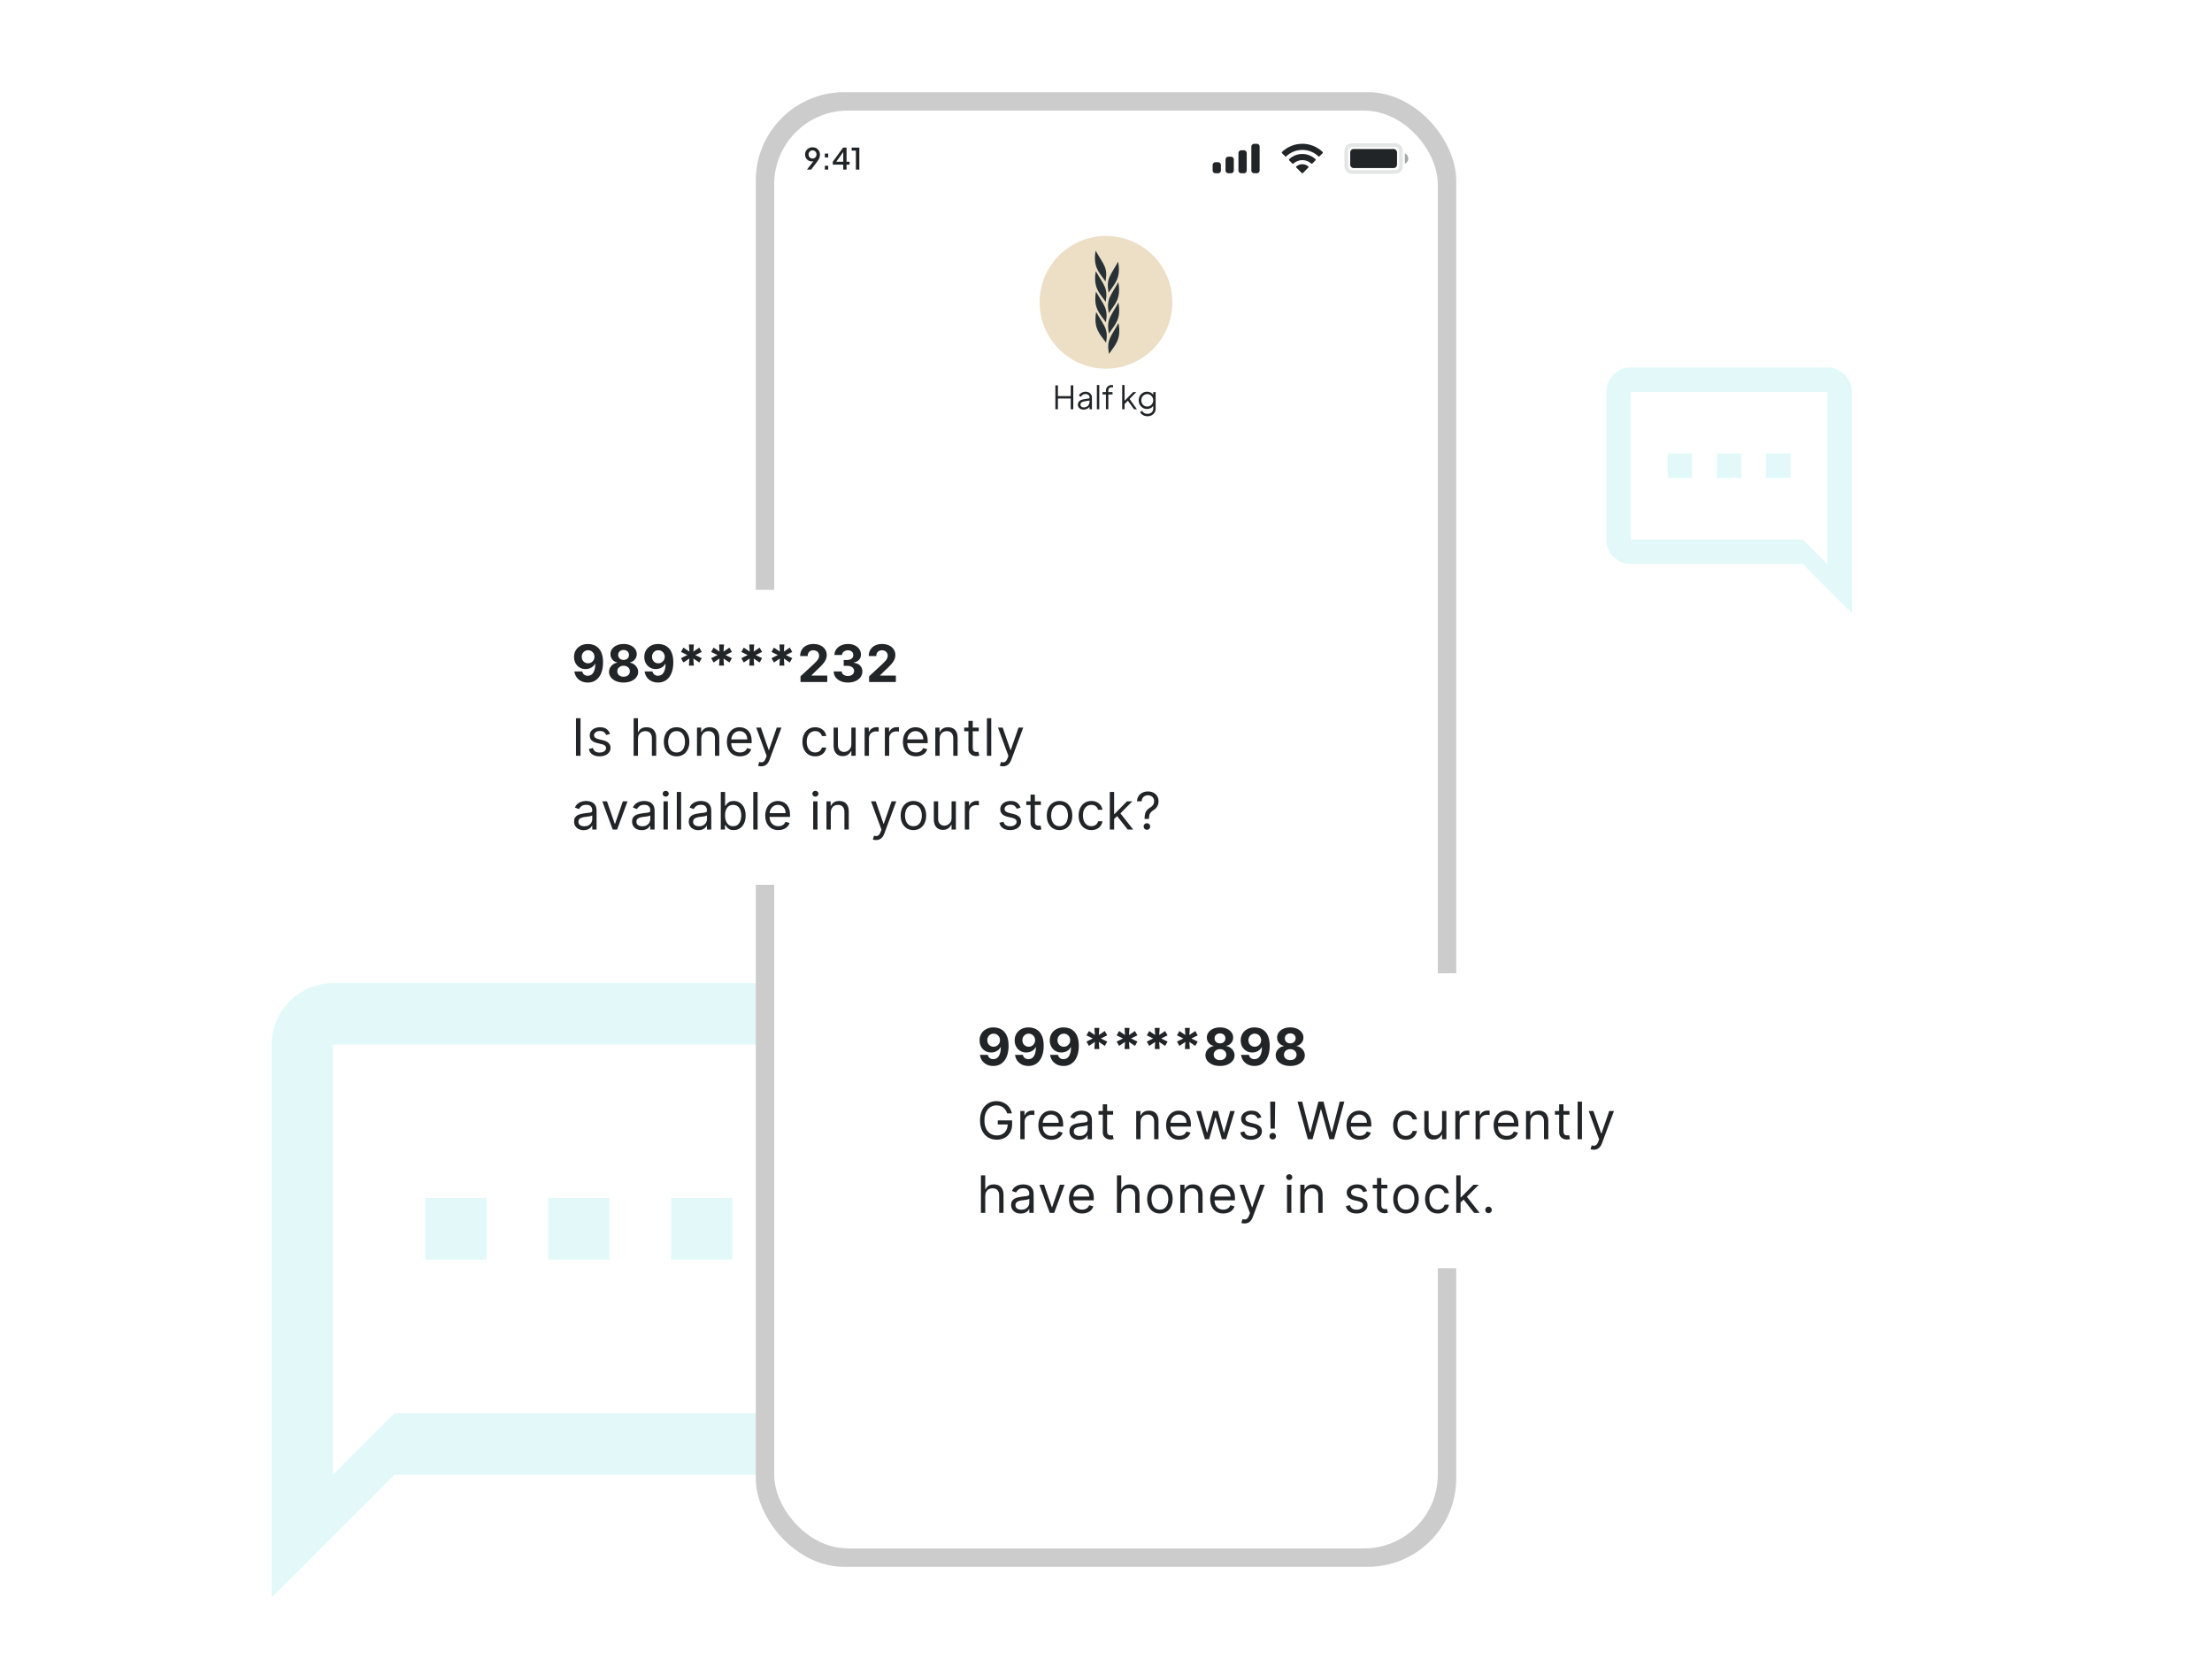<svg width="600" height="450" viewBox="0 0 600 450" fill="none" xmlns="http://www.w3.org/2000/svg">
<path d="M223.667 266.666H90.333C81.167 266.666 73.667 274.166 73.667 283.333V433.333L107 399.999H223.667C232.833 399.999 240.333 392.499 240.333 383.333V283.333C240.333 274.166 232.833 266.666 223.667 266.666ZM223.667 383.333H107L90.333 399.999V283.333H223.667V383.333ZM115.333 324.999H132V341.666H115.333V324.999ZM148.667 324.999H165.333V341.666H148.667V324.999ZM182 324.999H198.667V341.666H182V324.999Z" fill="#4CD9D9" fill-opacity="0.16"/>
<path d="M442.333 99.666H495.667C499.333 99.666 502.333 102.666 502.333 106.333V166.333L489 152.999H442.333C438.667 152.999 435.667 149.999 435.667 146.333V106.333C435.667 102.666 438.667 99.666 442.333 99.666ZM442.333 146.333H489L495.667 152.999V106.333H442.333V146.333ZM485.667 122.999H479V129.666H485.667V122.999ZM472.333 122.999H465.667V129.666H472.333V122.999ZM459 122.999H452.333V129.666H459V122.999Z" fill="#4CD9D9" fill-opacity="0.16"/>
<rect x="205" y="25" width="190" height="400" rx="24" fill="#CCCCCC"/>
<rect x="210" y="30" width="180" height="390" rx="20" fill="white"/>
<circle cx="300" cy="82" r="18" fill="#ECDFC5"/>
<path d="M286.264 111V104.535H286.958V107.442H290.429V104.535H291.123V111H290.429V108.093H286.958V111H286.264ZM293.903 111.104C293.608 111.104 293.345 111.049 293.114 110.939C292.882 110.824 292.7 110.667 292.567 110.471C292.434 110.274 292.367 110.048 292.367 109.794C292.367 109.551 292.419 109.331 292.523 109.134C292.628 108.932 292.79 108.761 293.009 108.622C293.229 108.483 293.51 108.385 293.851 108.327L295.674 108.023V108.614L294.007 108.891C293.672 108.949 293.429 109.056 293.278 109.212C293.134 109.369 293.061 109.554 293.061 109.768C293.061 109.976 293.142 110.152 293.304 110.297C293.472 110.442 293.686 110.514 293.947 110.514C294.265 110.514 294.543 110.447 294.78 110.314C295.017 110.176 295.202 109.99 295.335 109.759C295.468 109.528 295.535 109.27 295.535 108.987V107.806C295.535 107.529 295.434 107.303 295.231 107.13C295.029 106.956 294.765 106.869 294.441 106.869C294.158 106.869 293.909 106.942 293.695 107.086C293.481 107.225 293.322 107.407 293.218 107.633L292.628 107.312C292.714 107.115 292.85 106.936 293.035 106.774C293.226 106.612 293.443 106.484 293.686 106.392C293.929 106.294 294.181 106.244 294.441 106.244C294.783 106.244 295.084 106.311 295.344 106.444C295.61 106.577 295.815 106.762 295.96 106.999C296.11 107.231 296.186 107.5 296.186 107.806V111H295.535V110.071L295.63 110.167C295.549 110.34 295.422 110.5 295.248 110.644C295.081 110.783 294.881 110.896 294.65 110.983C294.424 111.064 294.175 111.104 293.903 111.104ZM297.524 111V104.431H298.175V111H297.524ZM299.985 111V106.999H299.056V106.349H299.985V105.932C299.985 105.608 300.057 105.336 300.202 105.116C300.346 104.891 300.537 104.72 300.774 104.604C301.012 104.489 301.266 104.431 301.538 104.431C301.596 104.431 301.663 104.436 301.738 104.448C301.813 104.454 301.874 104.462 301.92 104.474V105.064C301.879 105.053 301.825 105.047 301.755 105.047C301.686 105.041 301.636 105.038 301.608 105.038C301.33 105.038 301.098 105.105 300.913 105.238C300.728 105.371 300.636 105.602 300.636 105.932V106.349H301.772V106.999H300.636V111H299.985ZM304.389 111V104.431H305.04V109.03L304.762 108.987L307.374 106.349H308.216L306.394 108.214L308.381 111H307.6L305.734 108.423L306.151 108.457L304.823 109.828L305.04 109.29V111H304.389ZM311.263 112.909C310.945 112.909 310.649 112.86 310.378 112.762C310.111 112.663 309.88 112.527 309.683 112.354C309.492 112.186 309.345 111.989 309.241 111.764L309.84 111.443C309.932 111.662 310.097 111.853 310.334 112.015C310.571 112.177 310.875 112.258 311.245 112.258C311.529 112.258 311.789 112.203 312.026 112.093C312.264 111.984 312.455 111.822 312.599 111.607C312.744 111.393 312.816 111.13 312.816 110.818V109.785L312.92 109.881C312.758 110.216 312.518 110.476 312.2 110.662C311.882 110.841 311.535 110.931 311.159 110.931C310.725 110.931 310.334 110.826 309.987 110.618C309.64 110.41 309.365 110.129 309.163 109.776C308.966 109.418 308.868 109.021 308.868 108.587C308.868 108.148 308.966 107.751 309.163 107.399C309.365 107.046 309.637 106.765 309.978 106.557C310.325 106.349 310.719 106.244 311.159 106.244C311.535 106.244 311.876 106.331 312.183 106.505C312.495 106.678 312.741 106.913 312.92 107.208L312.816 107.39V106.349H313.467V110.818C313.467 111.217 313.372 111.573 313.181 111.885C312.995 112.203 312.735 112.452 312.4 112.631C312.07 112.817 311.691 112.909 311.263 112.909ZM311.193 110.28C311.494 110.28 311.766 110.205 312.009 110.054C312.252 109.898 312.446 109.692 312.59 109.438C312.741 109.178 312.816 108.894 312.816 108.587C312.816 108.281 312.741 108 312.59 107.746C312.446 107.485 312.252 107.28 312.009 107.13C311.766 106.973 311.494 106.895 311.193 106.895C310.887 106.895 310.609 106.973 310.36 107.13C310.111 107.28 309.915 107.482 309.77 107.737C309.631 107.992 309.562 108.275 309.562 108.587C309.562 108.894 309.631 109.178 309.77 109.438C309.915 109.692 310.109 109.898 310.352 110.054C310.6 110.205 310.881 110.28 311.193 110.28Z" fill="#212528"/>
<path d="M303.365 82.07C301.16 86.058 300.095 86.64 300.783 90.459C302.519 87.939 304.175 86.54 303.365 82.07Z" fill="#283135"/>
<path d="M303.393 87.611C301.187 91.599 300.123 92.181 300.811 96C302.547 93.48 304.202 92.081 303.393 87.611Z" fill="#283135"/>
<path d="M303.338 76.527C301.132 80.514 300.068 81.097 300.756 84.915C302.492 82.396 304.147 80.997 303.338 76.527Z" fill="#283135"/>
<path d="M297.28 79.082C299.54 83.039 300.613 83.607 299.977 87.434C298.207 84.939 296.532 83.563 297.28 79.082Z" fill="#283135"/>
<path d="M297.329 84.627C299.589 88.584 300.661 89.151 300.025 92.978C298.255 90.483 296.58 89.108 297.329 84.627Z" fill="#283135"/>
<path d="M297.232 73.545C299.492 77.502 300.564 78.07 299.928 81.896C298.158 79.401 296.483 78.025 297.232 73.545Z" fill="#283135"/>
<path d="M303.289 70.982C301.083 74.97 300.019 75.552 300.707 79.371C302.443 76.852 304.098 75.452 303.289 70.982Z" fill="#283135"/>
<path d="M297.183 68C299.443 71.957 300.515 72.525 299.88 76.351C298.11 73.856 296.435 72.481 297.183 68Z" fill="#283135"/>
<path d="M218.888 46L220.928 43.36L221.088 43.464C221.013 43.544 220.931 43.608 220.84 43.656C220.755 43.704 220.661 43.739 220.56 43.76C220.464 43.781 220.36 43.792 220.248 43.792C219.891 43.792 219.571 43.712 219.288 43.552C219.005 43.387 218.781 43.163 218.616 42.88C218.456 42.592 218.376 42.267 218.376 41.904C218.376 41.525 218.464 41.189 218.64 40.896C218.816 40.603 219.056 40.371 219.36 40.2C219.664 40.029 220.011 39.944 220.4 39.944C220.795 39.944 221.141 40.029 221.44 40.2C221.744 40.371 221.981 40.605 222.152 40.904C222.328 41.197 222.416 41.533 222.416 41.912C222.416 42.115 222.395 42.315 222.352 42.512C222.309 42.709 222.235 42.915 222.128 43.128C222.021 43.336 221.872 43.565 221.68 43.816L220.016 46H218.888ZM220.4 43C220.608 43 220.792 42.952 220.952 42.856C221.112 42.76 221.24 42.629 221.336 42.464C221.432 42.299 221.48 42.109 221.48 41.896C221.48 41.677 221.432 41.485 221.336 41.32C221.24 41.149 221.109 41.019 220.944 40.928C220.784 40.832 220.603 40.784 220.4 40.784C220.197 40.784 220.013 40.832 219.848 40.928C219.688 41.019 219.56 41.149 219.464 41.32C219.368 41.485 219.32 41.677 219.32 41.896C219.32 42.109 219.365 42.299 219.456 42.464C219.552 42.629 219.683 42.76 219.848 42.856C220.013 42.952 220.197 43 220.4 43ZM223.733 46V44.96H224.653V46H223.733ZM223.733 42.712V41.672H224.653V42.712H223.733ZM228.73 46V44.656H225.89V43.872L228.69 40.04H229.626V43.872H230.45V44.656H229.626V46H228.73ZM226.586 44.216L226.434 43.872H228.73V40.792L228.986 40.872L226.586 44.216ZM232.158 46V40.84H231.014V40.04H233.094V46H232.158Z" fill="#212528"/>
<path d="M340.924 47H340.174C339.975 47 339.784 46.921 339.643 46.78C339.503 46.64 339.424 46.449 339.424 46.25V39.75C339.424 39.551 339.503 39.36 339.643 39.22C339.784 39.079 339.975 39 340.174 39H340.924C341.123 39 341.313 39.079 341.454 39.22C341.595 39.36 341.674 39.551 341.674 39.75V46.25C341.674 46.449 341.595 46.64 341.454 46.78C341.313 46.921 341.123 47 340.924 47ZM337.424 47H336.674C336.475 47 336.284 46.921 336.143 46.78C336.003 46.64 335.924 46.449 335.924 46.25V41.5C335.924 41.301 336.003 41.111 336.143 40.97C336.284 40.83 336.475 40.75 336.674 40.75H337.424C337.623 40.75 337.813 40.83 337.954 40.97C338.095 41.111 338.174 41.301 338.174 41.5V46.25C338.174 46.449 338.095 46.639 337.954 46.78C337.814 46.921 337.623 47 337.424 47H337.424ZM333.923 47H333.173C332.975 47 332.784 46.921 332.643 46.78C332.503 46.64 332.424 46.449 332.424 46.25V43.25C332.424 43.051 332.503 42.861 332.643 42.72C332.784 42.579 332.975 42.5 333.173 42.5H333.923C334.122 42.5 334.313 42.579 334.454 42.72C334.594 42.861 334.673 43.051 334.673 43.25V46.25C334.673 46.449 334.594 46.64 334.454 46.78C334.313 46.921 334.122 47 333.923 47ZM330.424 47H329.674C329.475 47 329.284 46.921 329.144 46.78C329.003 46.64 328.924 46.449 328.924 46.25V44.75C328.924 44.551 329.003 44.36 329.144 44.22C329.284 44.079 329.475 44 329.674 44H330.424C330.623 44 330.814 44.079 330.954 44.22C331.095 44.36 331.174 44.551 331.174 44.75V46.25C331.174 46.449 331.095 46.64 330.954 46.78C330.814 46.921 330.623 47 330.424 47Z" fill="#212528"/>
<path d="M353.252 47C353.222 47 353.192 46.994 353.165 46.982C353.137 46.971 353.112 46.954 353.091 46.932L351.631 45.461C351.609 45.44 351.591 45.413 351.579 45.385C351.568 45.355 351.562 45.325 351.563 45.293C351.563 45.262 351.57 45.232 351.582 45.203C351.595 45.175 351.613 45.149 351.636 45.128C352.087 44.747 352.659 44.538 353.25 44.538C353.84 44.538 354.412 44.747 354.864 45.128C354.887 45.149 354.905 45.175 354.918 45.203C354.931 45.231 354.938 45.262 354.939 45.293C354.939 45.325 354.933 45.355 354.922 45.384C354.91 45.413 354.892 45.439 354.87 45.461L353.414 46.932C353.392 46.954 353.367 46.971 353.34 46.982C353.312 46.994 353.282 47 353.252 47ZM355.815 44.418C355.757 44.418 355.701 44.396 355.659 44.355C355 43.759 354.142 43.429 353.254 43.429C352.365 43.429 351.508 43.759 350.848 44.355C350.806 44.396 350.75 44.418 350.692 44.418C350.662 44.418 350.633 44.412 350.605 44.401C350.578 44.39 350.553 44.373 350.532 44.352L349.688 43.5C349.666 43.478 349.648 43.452 349.636 43.423C349.624 43.395 349.618 43.364 349.618 43.333C349.618 43.301 349.624 43.271 349.636 43.242C349.648 43.213 349.666 43.187 349.688 43.165C350.656 42.266 351.928 41.766 353.25 41.766C354.571 41.766 355.843 42.266 356.811 43.165C356.834 43.187 356.852 43.213 356.864 43.242C356.877 43.27 356.883 43.301 356.884 43.333C356.884 43.364 356.878 43.395 356.866 43.423C356.854 43.452 356.837 43.478 356.815 43.5L355.974 44.352C355.954 44.373 355.929 44.389 355.901 44.401C355.874 44.412 355.845 44.418 355.815 44.418ZM357.757 42.459C357.728 42.459 357.699 42.454 357.672 42.443C357.645 42.432 357.621 42.415 357.6 42.395C356.427 41.28 354.87 40.659 353.252 40.659C351.633 40.659 350.077 41.28 348.903 42.395C348.882 42.416 348.858 42.432 348.83 42.444C348.803 42.455 348.774 42.461 348.745 42.461C348.715 42.461 348.686 42.455 348.659 42.444C348.632 42.432 348.607 42.416 348.587 42.395L347.743 41.544C347.721 41.522 347.703 41.496 347.692 41.467C347.68 41.439 347.674 41.408 347.674 41.377C347.674 41.346 347.68 41.316 347.692 41.287C347.703 41.259 347.721 41.233 347.743 41.211C349.225 39.792 351.198 39 353.25 39C355.302 39 357.275 39.792 358.758 41.211C358.78 41.233 358.797 41.259 358.809 41.287C358.821 41.316 358.827 41.346 358.827 41.377C358.827 41.408 358.821 41.439 358.809 41.467C358.797 41.496 358.78 41.522 358.758 41.544L357.913 42.395C357.872 42.436 357.815 42.459 357.757 42.459Z" fill="#212528"/>
<g opacity="0.35">
<path opacity="0.35" d="M378.474 39.353H366.709C365.865 39.353 365.18 40.038 365.18 40.883V45.118C365.18 45.963 365.865 46.648 366.709 46.648H378.474C379.319 46.648 380.004 45.963 380.004 45.118V40.883C380.004 40.038 379.319 39.353 378.474 39.353Z" stroke="#212528" stroke-miterlimit="10"/>
</g>
<path opacity="0.4" d="M381.063 41.59V44.413C381.34 44.297 381.578 44.1 381.744 43.849C381.911 43.598 382 43.303 382 43.002C382 42.7 381.911 42.405 381.744 42.154C381.578 41.903 381.34 41.707 381.063 41.59" fill="#212528"/>
<path d="M378.004 40.412H367.18C366.66 40.412 366.239 40.833 366.239 41.353V44.648C366.239 45.167 366.66 45.589 367.18 45.589H378.004C378.524 45.589 378.945 45.167 378.945 44.648V41.353C378.945 40.833 378.524 40.412 378.004 40.412Z" fill="#212528"/>
<g filter="url(#filter0_ddd_4354_20135)">
<rect x="145" y="154" width="200" height="80" rx="8" fill="white"/>
<path d="M159.509 168.679C160.033 168.679 160.537 168.767 161.021 168.942C161.508 169.118 161.942 169.398 162.323 169.783C162.708 170.167 163.011 170.678 163.233 171.314C163.458 171.947 163.573 172.724 163.576 173.646C163.576 174.511 163.478 175.283 163.283 175.962C163.09 176.638 162.814 177.214 162.452 177.688C162.091 178.161 161.655 178.523 161.145 178.771C160.634 179.017 160.064 179.139 159.435 179.139C158.755 179.139 158.155 179.008 157.635 178.746C157.115 178.481 156.695 178.122 156.377 177.668C156.062 177.21 155.872 176.696 155.805 176.126H157.928C158.011 176.498 158.185 176.786 158.45 176.991C158.715 177.194 159.044 177.295 159.435 177.295C160.098 177.295 160.601 177.006 160.946 176.43C161.291 175.85 161.465 175.056 161.468 174.048H161.398C161.246 174.347 161.04 174.603 160.782 174.819C160.523 175.031 160.227 175.195 159.892 175.311C159.561 175.427 159.208 175.485 158.833 175.485C158.233 175.485 157.698 175.344 157.227 175.062C156.757 174.781 156.385 174.393 156.114 173.899C155.842 173.405 155.706 172.842 155.706 172.209C155.703 171.526 155.86 170.918 156.178 170.384C156.496 169.851 156.941 169.433 157.511 169.131C158.084 168.826 158.75 168.676 159.509 168.679ZM159.524 170.369C159.189 170.369 158.891 170.449 158.629 170.608C158.371 170.767 158.165 170.981 158.013 171.249C157.864 171.518 157.791 171.818 157.794 172.149C157.794 172.484 157.867 172.786 158.013 173.054C158.162 173.319 158.364 173.531 158.619 173.69C158.878 173.846 159.173 173.924 159.504 173.924C159.753 173.924 159.983 173.878 160.195 173.785C160.407 173.692 160.591 173.564 160.747 173.402C160.906 173.236 161.031 173.046 161.12 172.83C161.21 172.615 161.254 172.386 161.254 172.144C161.251 171.823 161.175 171.528 161.026 171.259C160.876 170.991 160.671 170.775 160.409 170.613C160.147 170.451 159.852 170.369 159.524 170.369ZM169.146 179.139C168.38 179.139 167.699 179.015 167.102 178.766C166.509 178.514 166.043 178.171 165.705 177.737C165.367 177.303 165.198 176.811 165.198 176.261C165.198 175.836 165.294 175.447 165.487 175.092C165.682 174.734 165.947 174.438 166.282 174.202C166.617 173.964 166.991 173.811 167.406 173.745V173.675C166.862 173.566 166.421 173.303 166.083 172.885C165.745 172.464 165.576 171.975 165.576 171.418C165.576 170.891 165.73 170.422 166.039 170.011C166.347 169.597 166.769 169.272 167.306 169.037C167.847 168.798 168.46 168.679 169.146 168.679C169.832 168.679 170.443 168.798 170.98 169.037C171.521 169.276 171.945 169.602 172.253 170.016C172.561 170.427 172.717 170.895 172.72 171.418C172.717 171.978 172.545 172.467 172.203 172.885C171.862 173.303 171.424 173.566 170.891 173.675V173.745C171.298 173.811 171.668 173.964 171.999 174.202C172.334 174.438 172.599 174.734 172.795 175.092C172.994 175.447 173.095 175.836 173.098 176.261C173.095 176.811 172.924 177.303 172.586 177.737C172.248 178.171 171.781 178.514 171.184 178.766C170.591 179.015 169.911 179.139 169.146 179.139ZM169.146 177.558C169.487 177.558 169.785 177.497 170.041 177.374C170.296 177.248 170.495 177.076 170.637 176.857C170.783 176.635 170.856 176.38 170.856 176.092C170.856 175.797 170.781 175.536 170.632 175.311C170.483 175.082 170.281 174.903 170.026 174.774C169.771 174.642 169.477 174.575 169.146 174.575C168.818 174.575 168.524 174.642 168.266 174.774C168.007 174.903 167.803 175.082 167.654 175.311C167.508 175.536 167.436 175.797 167.436 176.092C167.436 176.38 167.507 176.635 167.649 176.857C167.792 177.076 167.992 177.248 168.251 177.374C168.509 177.497 168.808 177.558 169.146 177.558ZM169.146 173.009C169.431 173.009 169.684 172.951 169.906 172.835C170.128 172.719 170.302 172.558 170.428 172.353C170.554 172.147 170.617 171.911 170.617 171.642C170.617 171.377 170.554 171.145 170.428 170.946C170.302 170.744 170.13 170.586 169.911 170.474C169.693 170.358 169.437 170.3 169.146 170.3C168.857 170.3 168.602 170.358 168.38 170.474C168.158 170.586 167.984 170.744 167.858 170.946C167.735 171.145 167.674 171.377 167.674 171.642C167.674 171.911 167.737 172.147 167.863 172.353C167.989 172.558 168.163 172.719 168.385 172.835C168.607 172.951 168.861 173.009 169.146 173.009ZM178.567 168.679C179.091 168.679 179.595 168.767 180.079 168.942C180.566 169.118 181 169.398 181.381 169.783C181.766 170.167 182.069 170.678 182.291 171.314C182.516 171.947 182.631 172.724 182.634 173.646C182.634 174.511 182.536 175.283 182.341 175.962C182.148 176.638 181.872 177.214 181.51 177.688C181.149 178.161 180.713 178.523 180.203 178.771C179.693 179.017 179.122 179.139 178.493 179.139C177.813 179.139 177.213 179.008 176.693 178.746C176.173 178.481 175.753 178.122 175.435 177.668C175.12 177.21 174.93 176.696 174.863 176.126H176.986C177.069 176.498 177.243 176.786 177.508 176.991C177.773 177.194 178.102 177.295 178.493 177.295C179.156 177.295 179.659 177.006 180.004 176.43C180.349 175.85 180.523 175.056 180.526 174.048H180.456C180.304 174.347 180.099 174.603 179.84 174.819C179.581 175.031 179.285 175.195 178.95 175.311C178.619 175.427 178.266 175.485 177.891 175.485C177.291 175.485 176.756 175.344 176.285 175.062C175.815 174.781 175.443 174.393 175.172 173.899C174.9 173.405 174.764 172.842 174.764 172.209C174.761 171.526 174.918 170.918 175.236 170.384C175.554 169.851 175.999 169.433 176.569 169.131C177.142 168.826 177.808 168.676 178.567 168.679ZM178.582 170.369C178.247 170.369 177.949 170.449 177.687 170.608C177.429 170.767 177.223 170.981 177.071 171.249C176.922 171.518 176.849 171.818 176.852 172.149C176.852 172.484 176.925 172.786 177.071 173.054C177.22 173.319 177.422 173.531 177.677 173.69C177.936 173.846 178.231 173.924 178.562 173.924C178.811 173.924 179.041 173.878 179.253 173.785C179.465 173.692 179.649 173.564 179.805 173.402C179.964 173.236 180.089 173.046 180.178 172.83C180.268 172.615 180.312 172.386 180.312 172.144C180.309 171.823 180.233 171.528 180.084 171.259C179.934 170.991 179.729 170.775 179.467 170.613C179.205 170.451 178.91 170.369 178.582 170.369ZM186.866 174.545L186.991 172.621L185.38 173.7L184.714 172.527L186.449 171.682L184.714 170.837L185.38 169.663L186.991 170.742L186.866 168.818H188.204L188.075 170.742L189.685 169.663L190.352 170.837L188.621 171.682L190.352 172.527L189.685 173.7L188.075 172.621L188.204 174.545H186.866ZM195.049 174.545L195.173 172.621L193.562 173.7L192.896 172.527L194.631 171.682L192.896 170.837L193.562 169.663L195.173 170.742L195.049 168.818H196.386L196.257 170.742L197.868 169.663L198.534 170.837L196.804 171.682L198.534 172.527L197.868 173.7L196.257 172.621L196.386 174.545H195.049ZM203.231 174.545L203.355 172.621L201.745 173.7L201.078 172.527L202.814 171.682L201.078 170.837L201.745 169.663L203.355 170.742L203.231 168.818H204.569L204.439 170.742L206.05 169.663L206.716 170.837L204.986 171.682L206.716 172.527L206.05 173.7L204.439 172.621L204.569 174.545H203.231ZM211.413 174.545L211.538 172.621L209.927 173.7L209.261 172.527L210.996 171.682L209.261 170.837L209.927 169.663L211.538 170.742L211.413 168.818H212.751L212.622 170.742L214.232 169.663L214.899 170.837L213.168 171.682L214.899 172.527L214.232 173.7L212.622 172.621L212.751 174.545H211.413ZM217.135 179V177.449L220.759 174.093C221.067 173.795 221.326 173.526 221.535 173.288C221.747 173.049 221.908 172.815 222.017 172.587C222.126 172.355 222.181 172.104 222.181 171.836C222.181 171.538 222.113 171.281 221.977 171.065C221.841 170.847 221.656 170.679 221.42 170.563C221.185 170.444 220.918 170.384 220.62 170.384C220.308 170.384 220.037 170.447 219.805 170.573C219.573 170.699 219.394 170.88 219.268 171.115C219.142 171.35 219.079 171.63 219.079 171.955H217.035C217.035 171.289 217.186 170.711 217.488 170.22C217.789 169.73 218.212 169.35 218.756 169.082C219.299 168.813 219.926 168.679 220.635 168.679C221.364 168.679 221.999 168.808 222.539 169.067C223.083 169.322 223.505 169.677 223.807 170.131C224.108 170.585 224.259 171.105 224.259 171.692C224.259 172.076 224.183 172.456 224.03 172.83C223.881 173.205 223.615 173.621 223.23 174.078C222.846 174.532 222.304 175.077 221.604 175.714L220.118 177.17V177.24H224.393V179H217.135ZM229.997 179.139C229.254 179.139 228.593 179.012 228.013 178.756C227.436 178.498 226.981 178.143 226.646 177.692C226.314 177.238 226.144 176.715 226.134 176.121H228.301C228.315 176.37 228.396 176.589 228.545 176.778C228.698 176.963 228.9 177.107 229.152 177.21C229.403 177.313 229.687 177.364 230.002 177.364C230.33 177.364 230.62 177.306 230.872 177.19C231.124 177.074 231.321 176.914 231.463 176.708C231.606 176.503 231.677 176.266 231.677 175.997C231.677 175.725 231.601 175.485 231.448 175.276C231.299 175.064 231.084 174.898 230.802 174.779C230.524 174.66 230.192 174.6 229.808 174.6H228.858V173.019H229.808C230.133 173.019 230.419 172.963 230.668 172.85C230.92 172.737 231.115 172.582 231.255 172.383C231.394 172.181 231.463 171.945 231.463 171.677C231.463 171.422 231.402 171.198 231.279 171.006C231.16 170.81 230.991 170.658 230.772 170.548C230.557 170.439 230.305 170.384 230.017 170.384C229.725 170.384 229.458 170.437 229.216 170.543C228.974 170.646 228.78 170.794 228.635 170.986C228.489 171.178 228.411 171.403 228.401 171.662H226.338C226.348 171.075 226.515 170.558 226.84 170.111C227.165 169.663 227.602 169.314 228.152 169.062C228.706 168.807 229.331 168.679 230.027 168.679C230.729 168.679 231.344 168.807 231.871 169.062C232.398 169.317 232.807 169.662 233.099 170.096C233.394 170.527 233.54 171.011 233.537 171.548C233.54 172.118 233.363 172.593 233.005 172.974C232.65 173.356 232.188 173.598 231.617 173.7V173.78C232.367 173.876 232.937 174.136 233.328 174.56C233.722 174.981 233.918 175.508 233.914 176.141C233.918 176.721 233.75 177.237 233.412 177.688C233.077 178.138 232.615 178.493 232.025 178.751C231.435 179.01 230.759 179.139 229.997 179.139ZM235.742 179V177.449L239.366 174.093C239.674 173.795 239.933 173.526 240.142 173.288C240.354 173.049 240.514 172.815 240.624 172.587C240.733 172.355 240.788 172.104 240.788 171.836C240.788 171.538 240.72 171.281 240.584 171.065C240.448 170.847 240.263 170.679 240.027 170.563C239.792 170.444 239.525 170.384 239.227 170.384C238.915 170.384 238.644 170.447 238.412 170.573C238.18 170.699 238.001 170.88 237.875 171.115C237.749 171.35 237.686 171.63 237.686 171.955H235.642C235.642 171.289 235.793 170.711 236.095 170.22C236.396 169.73 236.819 169.35 237.363 169.082C237.906 168.813 238.532 168.679 239.242 168.679C239.971 168.679 240.606 168.808 241.146 169.067C241.689 169.322 242.112 169.677 242.414 170.131C242.715 170.585 242.866 171.105 242.866 171.692C242.866 172.076 242.79 172.456 242.637 172.83C242.488 173.205 242.221 173.621 241.837 174.078C241.452 174.532 240.911 175.077 240.211 175.714L238.725 177.17V177.24H243V179H235.742ZM157.466 188.818V199H156.233V188.818H157.466ZM165.468 193.074L164.414 193.372C164.348 193.196 164.25 193.026 164.121 192.86C163.995 192.691 163.822 192.552 163.604 192.442C163.385 192.333 163.105 192.278 162.763 192.278C162.296 192.278 161.907 192.386 161.595 192.602C161.287 192.814 161.133 193.084 161.133 193.412C161.133 193.704 161.239 193.934 161.451 194.103C161.663 194.272 161.995 194.413 162.445 194.526L163.579 194.804C164.262 194.97 164.77 195.223 165.105 195.565C165.44 195.903 165.607 196.339 165.607 196.872C165.607 197.31 165.481 197.701 165.229 198.045C164.981 198.39 164.633 198.662 164.185 198.861C163.738 199.06 163.218 199.159 162.624 199.159C161.845 199.159 161.201 198.99 160.69 198.652C160.18 198.314 159.857 197.82 159.721 197.17L160.835 196.892C160.941 197.303 161.141 197.611 161.436 197.817C161.734 198.022 162.124 198.125 162.604 198.125C163.151 198.125 163.585 198.009 163.907 197.777C164.232 197.542 164.394 197.26 164.394 196.932C164.394 196.667 164.301 196.445 164.116 196.266C163.93 196.083 163.645 195.947 163.261 195.858L161.988 195.56C161.289 195.394 160.775 195.137 160.447 194.789C160.122 194.438 159.96 193.999 159.96 193.472C159.96 193.041 160.08 192.66 160.322 192.328C160.568 191.997 160.901 191.737 161.322 191.548C161.746 191.359 162.227 191.264 162.763 191.264C163.519 191.264 164.112 191.43 164.543 191.761C164.978 192.093 165.286 192.53 165.468 193.074ZM173.044 194.406V199H171.871V188.818H173.044V192.557H173.144C173.323 192.162 173.591 191.849 173.949 191.617C174.31 191.382 174.791 191.264 175.391 191.264C175.911 191.264 176.367 191.369 176.758 191.577C177.149 191.783 177.452 192.099 177.668 192.527C177.887 192.951 177.996 193.491 177.996 194.148V199H176.823V194.227C176.823 193.621 176.665 193.152 176.35 192.82C176.039 192.486 175.606 192.318 175.053 192.318C174.668 192.318 174.324 192.399 174.019 192.562C173.717 192.724 173.478 192.961 173.303 193.273C173.13 193.584 173.044 193.962 173.044 194.406ZM183.525 199.159C182.835 199.159 182.23 198.995 181.71 198.667C181.193 198.339 180.789 197.88 180.497 197.29C180.209 196.7 180.064 196.01 180.064 195.222C180.064 194.426 180.209 193.732 180.497 193.138C180.789 192.545 181.193 192.085 181.71 191.756C182.23 191.428 182.835 191.264 183.525 191.264C184.214 191.264 184.817 191.428 185.334 191.756C185.855 192.085 186.259 192.545 186.547 193.138C186.839 193.732 186.985 194.426 186.985 195.222C186.985 196.01 186.839 196.7 186.547 197.29C186.259 197.88 185.855 198.339 185.334 198.667C184.817 198.995 184.214 199.159 183.525 199.159ZM183.525 198.105C184.048 198.105 184.479 197.971 184.817 197.702C185.155 197.434 185.406 197.081 185.568 196.643C185.73 196.206 185.812 195.732 185.812 195.222C185.812 194.711 185.73 194.236 185.568 193.795C185.406 193.354 185.155 192.998 184.817 192.726C184.479 192.454 184.048 192.318 183.525 192.318C183.001 192.318 182.57 192.454 182.232 192.726C181.894 192.998 181.644 193.354 181.481 193.795C181.319 194.236 181.238 194.711 181.238 195.222C181.238 195.732 181.319 196.206 181.481 196.643C181.644 197.081 181.894 197.434 182.232 197.702C182.57 197.971 183.001 198.105 183.525 198.105ZM190.229 194.406V199H189.056V191.364H190.189V192.557H190.289C190.468 192.169 190.74 191.857 191.104 191.622C191.469 191.384 191.939 191.264 192.516 191.264C193.033 191.264 193.486 191.37 193.873 191.582C194.261 191.791 194.563 192.109 194.778 192.537C194.994 192.961 195.101 193.498 195.101 194.148V199H193.928V194.227C193.928 193.627 193.772 193.16 193.461 192.825C193.149 192.487 192.722 192.318 192.178 192.318C191.804 192.318 191.469 192.399 191.174 192.562C190.882 192.724 190.652 192.961 190.483 193.273C190.314 193.584 190.229 193.962 190.229 194.406ZM200.727 199.159C199.991 199.159 199.357 198.997 198.823 198.672C198.293 198.344 197.883 197.886 197.595 197.3C197.31 196.71 197.167 196.024 197.167 195.241C197.167 194.459 197.31 193.77 197.595 193.173C197.883 192.573 198.284 192.106 198.798 191.771C199.315 191.433 199.918 191.264 200.608 191.264C201.005 191.264 201.398 191.33 201.786 191.463C202.174 191.596 202.527 191.811 202.845 192.109C203.163 192.404 203.417 192.795 203.606 193.283C203.795 193.77 203.889 194.37 203.889 195.082V195.58H198.003V194.565H202.696C202.696 194.134 202.61 193.75 202.437 193.412C202.268 193.074 202.026 192.807 201.711 192.612C201.4 192.416 201.032 192.318 200.608 192.318C200.14 192.318 199.736 192.434 199.395 192.666C199.057 192.895 198.796 193.193 198.614 193.561C198.432 193.929 198.341 194.323 198.341 194.744V195.42C198.341 195.997 198.44 196.486 198.639 196.887C198.841 197.285 199.121 197.588 199.479 197.797C199.837 198.002 200.253 198.105 200.727 198.105C201.035 198.105 201.314 198.062 201.562 197.976C201.814 197.886 202.031 197.754 202.214 197.578C202.396 197.399 202.537 197.177 202.636 196.912L203.77 197.23C203.65 197.615 203.45 197.953 203.168 198.244C202.886 198.533 202.538 198.758 202.124 198.92C201.71 199.08 201.244 199.159 200.727 199.159ZM206.477 201.864C206.278 201.864 206.101 201.847 205.945 201.814C205.789 201.784 205.682 201.754 205.622 201.724L205.92 200.69C206.205 200.763 206.457 200.79 206.676 200.77C206.895 200.75 207.089 200.652 207.258 200.477C207.43 200.304 207.587 200.024 207.73 199.636L207.949 199.04L205.125 191.364H206.397L208.505 197.449H208.585L210.693 191.364H211.966L208.724 200.114C208.578 200.508 208.398 200.835 208.182 201.093C207.967 201.355 207.717 201.549 207.432 201.675C207.15 201.801 206.832 201.864 206.477 201.864ZM221.114 199.159C220.398 199.159 219.782 198.99 219.265 198.652C218.748 198.314 218.35 197.848 218.071 197.255C217.793 196.662 217.654 195.984 217.654 195.222C217.654 194.446 217.796 193.762 218.081 193.168C218.37 192.572 218.771 192.106 219.285 191.771C219.802 191.433 220.405 191.264 221.094 191.264C221.631 191.264 222.115 191.364 222.546 191.562C222.977 191.761 223.33 192.04 223.605 192.398C223.88 192.756 224.051 193.173 224.117 193.651H222.944C222.854 193.303 222.655 192.994 222.347 192.726C222.042 192.454 221.631 192.318 221.114 192.318C220.657 192.318 220.256 192.437 219.911 192.676C219.57 192.911 219.303 193.245 219.111 193.675C218.922 194.103 218.827 194.605 218.827 195.182C218.827 195.772 218.92 196.286 219.106 196.723C219.295 197.161 219.56 197.5 219.901 197.742C220.246 197.984 220.65 198.105 221.114 198.105C221.419 198.105 221.696 198.052 221.944 197.946C222.193 197.84 222.403 197.688 222.576 197.489C222.748 197.29 222.871 197.051 222.944 196.773H224.117C224.051 197.223 223.887 197.629 223.625 197.991C223.366 198.349 223.023 198.634 222.596 198.846C222.171 199.055 221.678 199.159 221.114 199.159ZM230.925 195.878V191.364H232.098V199H230.925V197.707H230.845C230.666 198.095 230.388 198.425 230.01 198.697C229.632 198.965 229.155 199.099 228.578 199.099C228.101 199.099 227.677 198.995 227.305 198.786C226.934 198.574 226.642 198.256 226.43 197.832C226.218 197.404 226.112 196.866 226.112 196.216V191.364H227.285V196.136C227.285 196.693 227.441 197.137 227.753 197.469C228.068 197.8 228.469 197.966 228.956 197.966C229.248 197.966 229.544 197.891 229.846 197.742C230.151 197.593 230.406 197.364 230.611 197.056C230.82 196.748 230.925 196.355 230.925 195.878ZM234.527 199V191.364H235.66V192.517H235.74C235.879 192.139 236.131 191.833 236.496 191.597C236.86 191.362 237.271 191.244 237.729 191.244C237.815 191.244 237.923 191.246 238.052 191.249C238.181 191.253 238.279 191.258 238.345 191.264V192.457C238.305 192.447 238.214 192.433 238.072 192.413C237.932 192.389 237.785 192.378 237.629 192.378C237.258 192.378 236.927 192.456 236.635 192.612C236.347 192.764 236.118 192.976 235.949 193.248C235.783 193.516 235.7 193.823 235.7 194.168V199H234.527ZM240.016 199V191.364H241.149V192.517H241.229C241.368 192.139 241.62 191.833 241.985 191.597C242.349 191.362 242.76 191.244 243.218 191.244C243.304 191.244 243.411 191.246 243.541 191.249C243.67 191.253 243.768 191.258 243.834 191.264V192.457C243.794 192.447 243.703 192.433 243.561 192.413C243.421 192.389 243.274 192.378 243.118 192.378C242.747 192.378 242.416 192.456 242.124 192.612C241.835 192.764 241.607 192.976 241.438 193.248C241.272 193.516 241.189 193.823 241.189 194.168V199H240.016ZM248.474 199.159C247.738 199.159 247.104 198.997 246.57 198.672C246.04 198.344 245.63 197.886 245.342 197.3C245.057 196.71 244.915 196.024 244.915 195.241C244.915 194.459 245.057 193.77 245.342 193.173C245.63 192.573 246.031 192.106 246.545 191.771C247.062 191.433 247.665 191.264 248.355 191.264C248.753 191.264 249.145 191.33 249.533 191.463C249.921 191.596 250.274 191.811 250.592 192.109C250.91 192.404 251.164 192.795 251.353 193.283C251.542 193.77 251.636 194.37 251.636 195.082V195.58H245.75V194.565H250.443C250.443 194.134 250.357 193.75 250.184 193.412C250.015 193.074 249.773 192.807 249.459 192.612C249.147 192.416 248.779 192.318 248.355 192.318C247.888 192.318 247.483 192.434 247.142 192.666C246.804 192.895 246.544 193.193 246.361 193.561C246.179 193.929 246.088 194.323 246.088 194.744V195.42C246.088 195.997 246.187 196.486 246.386 196.887C246.588 197.285 246.868 197.588 247.226 197.797C247.584 198.002 248 198.105 248.474 198.105C248.782 198.105 249.061 198.062 249.309 197.976C249.561 197.886 249.778 197.754 249.961 197.578C250.143 197.399 250.284 197.177 250.383 196.912L251.517 197.23C251.397 197.615 251.197 197.953 250.915 198.244C250.633 198.533 250.285 198.758 249.871 198.92C249.457 199.08 248.991 199.159 248.474 199.159ZM254.874 194.406V199H253.701V191.364H254.834V192.557H254.934C255.113 192.169 255.385 191.857 255.749 191.622C256.114 191.384 256.584 191.264 257.161 191.264C257.678 191.264 258.131 191.37 258.518 191.582C258.906 191.791 259.208 192.109 259.423 192.537C259.639 192.961 259.746 193.498 259.746 194.148V199H258.573V194.227C258.573 193.627 258.417 193.16 258.106 192.825C257.794 192.487 257.367 192.318 256.823 192.318C256.449 192.318 256.114 192.399 255.819 192.562C255.527 192.724 255.297 192.961 255.128 193.273C254.959 193.584 254.874 193.962 254.874 194.406ZM265.491 191.364V192.358H261.534V191.364H265.491ZM262.687 189.534H263.861V196.812C263.861 197.144 263.909 197.393 264.005 197.558C264.104 197.721 264.23 197.83 264.383 197.886C264.538 197.939 264.703 197.966 264.875 197.966C265.004 197.966 265.11 197.959 265.193 197.946C265.276 197.929 265.342 197.916 265.392 197.906L265.631 198.96C265.551 198.99 265.44 199.02 265.297 199.05C265.155 199.083 264.974 199.099 264.756 199.099C264.424 199.099 264.099 199.028 263.781 198.886C263.466 198.743 263.204 198.526 262.996 198.234C262.79 197.943 262.687 197.575 262.687 197.131V189.534ZM268.874 188.818V199H267.7V188.818H268.874ZM272.058 201.864C271.859 201.864 271.682 201.847 271.526 201.814C271.371 201.784 271.263 201.754 271.203 201.724L271.501 200.69C271.787 200.763 272.038 200.79 272.257 200.77C272.476 200.75 272.67 200.652 272.839 200.477C273.011 200.304 273.169 200.024 273.311 199.636L273.53 199.04L270.706 191.364H271.979L274.087 197.449H274.166L276.274 191.364H277.547L274.305 200.114C274.16 200.508 273.979 200.835 273.764 201.093C273.548 201.355 273.298 201.549 273.013 201.675C272.731 201.801 272.413 201.864 272.058 201.864ZM158.321 219.179C157.837 219.179 157.398 219.088 157.004 218.906C156.609 218.72 156.296 218.453 156.064 218.105C155.832 217.754 155.716 217.33 155.716 216.832C155.716 216.395 155.802 216.04 155.974 215.768C156.147 215.493 156.377 215.278 156.665 215.122C156.954 214.966 157.272 214.85 157.62 214.774C157.971 214.695 158.324 214.632 158.679 214.585C159.143 214.526 159.519 214.481 159.808 214.451C160.099 214.418 160.311 214.363 160.444 214.287C160.58 214.211 160.648 214.078 160.648 213.889V213.849C160.648 213.359 160.513 212.978 160.245 212.706C159.98 212.434 159.577 212.298 159.037 212.298C158.477 212.298 158.038 212.421 157.719 212.666C157.401 212.911 157.178 213.173 157.048 213.452L155.935 213.054C156.134 212.59 156.399 212.229 156.73 211.97C157.065 211.708 157.429 211.526 157.824 211.423C158.222 211.317 158.613 211.264 158.997 211.264C159.242 211.264 159.524 211.294 159.842 211.354C160.164 211.41 160.474 211.528 160.772 211.707C161.074 211.886 161.324 212.156 161.523 212.517C161.722 212.878 161.821 213.362 161.821 213.969V219H160.648V217.966H160.588C160.509 218.132 160.376 218.309 160.19 218.498C160.005 218.687 159.758 218.848 159.45 218.98C159.141 219.113 158.765 219.179 158.321 219.179ZM158.5 218.125C158.964 218.125 159.355 218.034 159.673 217.852C159.995 217.669 160.237 217.434 160.399 217.146C160.565 216.857 160.648 216.554 160.648 216.236V215.162C160.598 215.222 160.489 215.276 160.32 215.326C160.154 215.372 159.962 215.414 159.743 215.45C159.527 215.483 159.317 215.513 159.112 215.54C158.909 215.563 158.745 215.583 158.619 215.599C158.314 215.639 158.029 215.704 157.764 215.793C157.502 215.879 157.29 216.01 157.128 216.186C156.969 216.358 156.889 216.594 156.889 216.892C156.889 217.3 157.04 217.608 157.342 217.817C157.647 218.022 158.033 218.125 158.5 218.125ZM170.213 211.364L167.39 219H166.196L163.373 211.364H164.645L166.753 217.449H166.833L168.941 211.364H170.213ZM174.057 219.179C173.573 219.179 173.134 219.088 172.739 218.906C172.345 218.72 172.032 218.453 171.8 218.105C171.568 217.754 171.452 217.33 171.452 216.832C171.452 216.395 171.538 216.04 171.71 215.768C171.883 215.493 172.113 215.278 172.401 215.122C172.69 214.966 173.008 214.85 173.356 214.774C173.707 214.695 174.06 214.632 174.415 214.585C174.879 214.526 175.255 214.481 175.543 214.451C175.835 214.418 176.047 214.363 176.18 214.287C176.316 214.211 176.384 214.078 176.384 213.889V213.849C176.384 213.359 176.249 212.978 175.981 212.706C175.716 212.434 175.313 212.298 174.773 212.298C174.213 212.298 173.773 212.421 173.455 212.666C173.137 212.911 172.913 213.173 172.784 213.452L171.67 213.054C171.869 212.59 172.134 212.229 172.466 211.97C172.801 211.708 173.165 211.526 173.56 211.423C173.957 211.317 174.348 211.264 174.733 211.264C174.978 211.264 175.26 211.294 175.578 211.354C175.9 211.41 176.21 211.528 176.508 211.707C176.809 211.886 177.06 212.156 177.259 212.517C177.457 212.878 177.557 213.362 177.557 213.969V219H176.384V217.966H176.324C176.244 218.132 176.112 218.309 175.926 218.498C175.741 218.687 175.494 218.848 175.185 218.98C174.877 219.113 174.501 219.179 174.057 219.179ZM174.236 218.125C174.7 218.125 175.091 218.034 175.409 217.852C175.731 217.669 175.973 217.434 176.135 217.146C176.301 216.857 176.384 216.554 176.384 216.236V215.162C176.334 215.222 176.224 215.276 176.055 215.326C175.89 215.372 175.697 215.414 175.479 215.45C175.263 215.483 175.053 215.513 174.847 215.54C174.645 215.563 174.481 215.583 174.355 215.599C174.05 215.639 173.765 215.704 173.5 215.793C173.238 215.879 173.026 216.01 172.864 216.186C172.705 216.358 172.625 216.594 172.625 216.892C172.625 217.3 172.776 217.608 173.077 217.817C173.382 218.022 173.768 218.125 174.236 218.125ZM179.978 219V211.364H181.152V219H179.978ZM180.575 210.091C180.346 210.091 180.149 210.013 179.983 209.857C179.821 209.701 179.74 209.514 179.74 209.295C179.74 209.077 179.821 208.889 179.983 208.734C180.149 208.578 180.346 208.5 180.575 208.5C180.804 208.5 180.999 208.578 181.162 208.734C181.327 208.889 181.41 209.077 181.41 209.295C181.41 209.514 181.327 209.701 181.162 209.857C180.999 210.013 180.804 210.091 180.575 210.091ZM184.754 208.818V219H183.581V208.818H184.754ZM189.43 219.179C188.946 219.179 188.507 219.088 188.113 218.906C187.718 218.72 187.405 218.453 187.173 218.105C186.941 217.754 186.825 217.33 186.825 216.832C186.825 216.395 186.911 216.04 187.083 215.768C187.256 215.493 187.486 215.278 187.774 215.122C188.063 214.966 188.381 214.85 188.729 214.774C189.08 214.695 189.433 214.632 189.788 214.585C190.252 214.526 190.628 214.481 190.917 214.451C191.208 214.418 191.42 214.363 191.553 214.287C191.689 214.211 191.757 214.078 191.757 213.889V213.849C191.757 213.359 191.622 212.978 191.354 212.706C191.089 212.434 190.686 212.298 190.146 212.298C189.586 212.298 189.147 212.421 188.828 212.666C188.51 212.911 188.287 213.173 188.157 213.452L187.044 213.054C187.243 212.59 187.508 212.229 187.839 211.97C188.174 211.708 188.538 211.526 188.933 211.423C189.331 211.317 189.722 211.264 190.106 211.264C190.351 211.264 190.633 211.294 190.951 211.354C191.273 211.41 191.583 211.528 191.881 211.707C192.183 211.886 192.433 212.156 192.632 212.517C192.831 212.878 192.93 213.362 192.93 213.969V219H191.757V217.966H191.697C191.618 218.132 191.485 218.309 191.299 218.498C191.114 218.687 190.867 218.848 190.559 218.98C190.25 219.113 189.874 219.179 189.43 219.179ZM189.609 218.125C190.073 218.125 190.464 218.034 190.782 217.852C191.104 217.669 191.346 217.434 191.508 217.146C191.674 216.857 191.757 216.554 191.757 216.236V215.162C191.707 215.222 191.598 215.276 191.429 215.326C191.263 215.372 191.071 215.414 190.852 215.45C190.636 215.483 190.426 215.513 190.22 215.54C190.018 215.563 189.854 215.583 189.728 215.599C189.423 215.639 189.138 215.704 188.873 215.793C188.611 215.879 188.399 216.01 188.237 216.186C188.078 216.358 187.998 216.594 187.998 216.892C187.998 217.3 188.149 217.608 188.451 217.817C188.756 218.022 189.142 218.125 189.609 218.125ZM195.511 219V208.818H196.684V212.577H196.783C196.87 212.444 196.989 212.275 197.141 212.07C197.297 211.861 197.519 211.675 197.807 211.513C198.099 211.347 198.494 211.264 198.991 211.264C199.634 211.264 200.2 211.425 200.691 211.746C201.182 212.068 201.564 212.524 201.839 213.114C202.115 213.704 202.252 214.4 202.252 215.202C202.252 216.01 202.115 216.711 201.839 217.305C201.564 217.895 201.183 218.352 200.696 218.677C200.209 218.998 199.647 219.159 199.011 219.159C198.52 219.159 198.127 219.078 197.832 218.915C197.537 218.75 197.31 218.562 197.151 218.354C196.992 218.142 196.87 217.966 196.783 217.827H196.644V219H195.511ZM196.664 215.182C196.664 215.759 196.749 216.267 196.918 216.708C197.087 217.146 197.334 217.489 197.658 217.737C197.983 217.982 198.381 218.105 198.852 218.105C199.342 218.105 199.751 217.976 200.08 217.717C200.411 217.455 200.66 217.104 200.825 216.663C200.994 216.219 201.079 215.725 201.079 215.182C201.079 214.645 200.996 214.161 200.83 213.73C200.668 213.296 200.421 212.953 200.089 212.701C199.761 212.446 199.349 212.318 198.852 212.318C198.374 212.318 197.973 212.439 197.648 212.681C197.324 212.92 197.078 213.254 196.913 213.685C196.747 214.113 196.664 214.612 196.664 215.182ZM205.5 208.818V219H204.327V208.818H205.5ZM211.131 219.159C210.395 219.159 209.76 218.997 209.227 218.672C208.696 218.344 208.287 217.886 207.999 217.3C207.714 216.71 207.571 216.024 207.571 215.241C207.571 214.459 207.714 213.77 207.999 213.173C208.287 212.573 208.688 212.106 209.202 211.771C209.719 211.433 210.322 211.264 211.011 211.264C211.409 211.264 211.802 211.33 212.19 211.463C212.578 211.596 212.931 211.811 213.249 212.109C213.567 212.404 213.82 212.795 214.009 213.283C214.198 213.77 214.293 214.37 214.293 215.082V215.58H208.406V214.565H213.1C213.1 214.134 213.013 213.75 212.841 213.412C212.672 213.074 212.43 212.807 212.115 212.612C211.804 212.416 211.436 212.318 211.011 212.318C210.544 212.318 210.14 212.434 209.798 212.666C209.46 212.895 209.2 213.193 209.018 213.561C208.836 213.929 208.744 214.323 208.744 214.744V215.42C208.744 215.997 208.844 216.486 209.043 216.887C209.245 217.285 209.525 217.588 209.883 217.797C210.241 218.002 210.657 218.105 211.131 218.105C211.439 218.105 211.717 218.062 211.966 217.976C212.218 217.886 212.435 217.754 212.617 217.578C212.8 217.399 212.94 217.177 213.04 216.912L214.173 217.23C214.054 217.615 213.854 217.953 213.572 218.244C213.29 218.533 212.942 218.758 212.528 218.92C212.114 219.08 211.648 219.159 211.131 219.159ZM220.575 219V211.364H221.748V219H220.575ZM221.172 210.091C220.943 210.091 220.746 210.013 220.58 209.857C220.418 209.701 220.336 209.514 220.336 209.295C220.336 209.077 220.418 208.889 220.58 208.734C220.746 208.578 220.943 208.5 221.172 208.5C221.4 208.5 221.596 208.578 221.758 208.734C221.924 208.889 222.007 209.077 222.007 209.295C222.007 209.514 221.924 209.701 221.758 209.857C221.596 210.013 221.4 210.091 221.172 210.091ZM225.351 214.406V219H224.177V211.364H225.311V212.557H225.41C225.589 212.169 225.861 211.857 226.226 211.622C226.59 211.384 227.061 211.264 227.638 211.264C228.155 211.264 228.607 211.37 228.995 211.582C229.383 211.791 229.684 212.109 229.9 212.537C230.115 212.961 230.223 213.498 230.223 214.148V219H229.049V214.227C229.049 213.627 228.894 213.16 228.582 212.825C228.271 212.487 227.843 212.318 227.299 212.318C226.925 212.318 226.59 212.399 226.295 212.562C226.004 212.724 225.773 212.961 225.604 213.273C225.435 213.584 225.351 213.962 225.351 214.406ZM237.62 221.864C237.421 221.864 237.244 221.847 237.088 221.814C236.932 221.784 236.824 221.754 236.765 221.724L237.063 220.69C237.348 220.763 237.6 220.79 237.819 220.77C238.038 220.75 238.231 220.652 238.4 220.477C238.573 220.304 238.73 220.024 238.873 219.636L239.092 219.04L236.268 211.364H237.54L239.648 217.449H239.728L241.836 211.364H243.109L239.867 220.114C239.721 220.508 239.541 220.835 239.325 221.093C239.11 221.355 238.86 221.549 238.574 221.675C238.293 221.801 237.975 221.864 237.62 221.864ZM247.766 219.159C247.077 219.159 246.472 218.995 245.951 218.667C245.434 218.339 245.03 217.88 244.738 217.29C244.45 216.7 244.306 216.01 244.306 215.222C244.306 214.426 244.45 213.732 244.738 213.138C245.03 212.545 245.434 212.085 245.951 211.756C246.472 211.428 247.077 211.264 247.766 211.264C248.455 211.264 249.059 211.428 249.576 211.756C250.096 212.085 250.5 212.545 250.789 213.138C251.08 213.732 251.226 214.426 251.226 215.222C251.226 216.01 251.08 216.7 250.789 217.29C250.5 217.88 250.096 218.339 249.576 218.667C249.059 218.995 248.455 219.159 247.766 219.159ZM247.766 218.105C248.29 218.105 248.721 217.971 249.059 217.702C249.397 217.434 249.647 217.081 249.809 216.643C249.972 216.206 250.053 215.732 250.053 215.222C250.053 214.711 249.972 214.236 249.809 213.795C249.647 213.354 249.397 212.998 249.059 212.726C248.721 212.454 248.29 212.318 247.766 212.318C247.242 212.318 246.812 212.454 246.473 212.726C246.135 212.998 245.885 213.354 245.723 213.795C245.56 214.236 245.479 214.711 245.479 215.222C245.479 215.732 245.56 216.206 245.723 216.643C245.885 217.081 246.135 217.434 246.473 217.702C246.812 217.971 247.242 218.105 247.766 218.105ZM258.11 215.878V211.364H259.283V219H258.11V217.707H258.03C257.851 218.095 257.573 218.425 257.195 218.697C256.817 218.965 256.34 219.099 255.763 219.099C255.286 219.099 254.862 218.995 254.49 218.786C254.119 218.574 253.828 218.256 253.615 217.832C253.403 217.404 253.297 216.866 253.297 216.216V211.364H254.471V216.136C254.471 216.693 254.626 217.137 254.938 217.469C255.253 217.8 255.654 217.966 256.141 217.966C256.433 217.966 256.729 217.891 257.031 217.742C257.336 217.593 257.591 217.364 257.797 217.056C258.005 216.748 258.11 216.355 258.11 215.878ZM261.712 219V211.364H262.846V212.517H262.925C263.064 212.139 263.316 211.833 263.681 211.597C264.045 211.362 264.456 211.244 264.914 211.244C265 211.244 265.108 211.246 265.237 211.249C265.366 211.253 265.464 211.258 265.53 211.264V212.457C265.49 212.447 265.399 212.433 265.257 212.413C265.118 212.389 264.97 212.378 264.814 212.378C264.443 212.378 264.112 212.456 263.82 212.612C263.532 212.764 263.303 212.976 263.134 213.248C262.968 213.516 262.885 213.823 262.885 214.168V219H261.712ZM276.828 213.074L275.774 213.372C275.707 213.196 275.61 213.026 275.48 212.86C275.354 212.691 275.182 212.552 274.963 212.442C274.745 212.333 274.464 212.278 274.123 212.278C273.656 212.278 273.266 212.386 272.955 212.602C272.647 212.814 272.492 213.084 272.492 213.412C272.492 213.704 272.598 213.934 272.811 214.103C273.023 214.272 273.354 214.413 273.805 214.526L274.938 214.804C275.621 214.97 276.13 215.223 276.465 215.565C276.799 215.903 276.967 216.339 276.967 216.872C276.967 217.31 276.841 217.701 276.589 218.045C276.34 218.39 275.992 218.662 275.545 218.861C275.098 219.06 274.577 219.159 273.984 219.159C273.205 219.159 272.56 218.99 272.05 218.652C271.54 218.314 271.216 217.82 271.08 217.17L272.194 216.892C272.3 217.303 272.501 217.611 272.796 217.817C273.094 218.022 273.483 218.125 273.964 218.125C274.511 218.125 274.945 218.009 275.267 217.777C275.591 217.542 275.754 217.26 275.754 216.932C275.754 216.667 275.661 216.445 275.475 216.266C275.29 216.083 275.005 215.947 274.62 215.858L273.348 215.56C272.648 215.394 272.134 215.137 271.806 214.789C271.482 214.438 271.319 213.999 271.319 213.472C271.319 213.041 271.44 212.66 271.682 212.328C271.927 211.997 272.26 211.737 272.681 211.548C273.106 211.359 273.586 211.264 274.123 211.264C274.879 211.264 275.472 211.43 275.903 211.761C276.337 212.093 276.645 212.53 276.828 213.074ZM282.334 211.364V212.358H278.377V211.364H282.334ZM279.53 209.534H280.703V216.812C280.703 217.144 280.751 217.393 280.848 217.558C280.947 217.721 281.073 217.83 281.225 217.886C281.381 217.939 281.545 217.966 281.718 217.966C281.847 217.966 281.953 217.959 282.036 217.946C282.119 217.929 282.185 217.916 282.235 217.906L282.473 218.96C282.394 218.99 282.283 219.02 282.14 219.05C281.998 219.083 281.817 219.099 281.598 219.099C281.267 219.099 280.942 219.028 280.624 218.886C280.309 218.743 280.047 218.526 279.838 218.234C279.633 217.943 279.53 217.575 279.53 217.131V209.534ZM287.399 219.159C286.71 219.159 286.105 218.995 285.585 218.667C285.068 218.339 284.663 217.88 284.371 217.29C284.083 216.7 283.939 216.01 283.939 215.222C283.939 214.426 284.083 213.732 284.371 213.138C284.663 212.545 285.068 212.085 285.585 211.756C286.105 211.428 286.71 211.264 287.399 211.264C288.089 211.264 288.692 211.428 289.209 211.756C289.729 212.085 290.134 212.545 290.422 213.138C290.714 213.732 290.859 214.426 290.859 215.222C290.859 216.01 290.714 216.7 290.422 217.29C290.134 217.88 289.729 218.339 289.209 218.667C288.692 218.995 288.089 219.159 287.399 219.159ZM287.399 218.105C287.923 218.105 288.354 217.971 288.692 217.702C289.03 217.434 289.28 217.081 289.443 216.643C289.605 216.206 289.686 215.732 289.686 215.222C289.686 214.711 289.605 214.236 289.443 213.795C289.28 213.354 289.03 212.998 288.692 212.726C288.354 212.454 287.923 212.318 287.399 212.318C286.876 212.318 286.445 212.454 286.107 212.726C285.769 212.998 285.518 213.354 285.356 213.795C285.193 214.236 285.112 214.711 285.112 215.222C285.112 215.732 285.193 216.206 285.356 216.643C285.518 217.081 285.769 217.434 286.107 217.702C286.445 217.971 286.876 218.105 287.399 218.105ZM296.033 219.159C295.317 219.159 294.7 218.99 294.183 218.652C293.666 218.314 293.268 217.848 292.99 217.255C292.712 216.662 292.572 215.984 292.572 215.222C292.572 214.446 292.715 213.762 293 213.168C293.288 212.572 293.689 212.106 294.203 211.771C294.72 211.433 295.323 211.264 296.013 211.264C296.55 211.264 297.034 211.364 297.465 211.562C297.895 211.761 298.248 212.04 298.523 212.398C298.799 212.756 298.969 213.173 299.036 213.651H297.862C297.773 213.303 297.574 212.994 297.266 212.726C296.961 212.454 296.55 212.318 296.033 212.318C295.575 212.318 295.174 212.437 294.83 212.676C294.488 212.911 294.221 213.245 294.029 213.675C293.84 214.103 293.746 214.605 293.746 215.182C293.746 215.772 293.839 216.286 294.024 216.723C294.213 217.161 294.478 217.5 294.82 217.742C295.164 217.984 295.569 218.105 296.033 218.105C296.338 218.105 296.614 218.052 296.863 217.946C297.112 217.84 297.322 217.688 297.494 217.489C297.667 217.29 297.789 217.051 297.862 216.773H299.036C298.969 217.223 298.805 217.629 298.543 217.991C298.285 218.349 297.942 218.634 297.514 218.846C297.09 219.055 296.596 219.159 296.033 219.159ZM302.124 216.216L302.105 214.764H302.343L305.684 211.364H307.136L303.576 214.963H303.477L302.124 216.216ZM301.031 219V208.818H302.204V219H301.031ZM305.883 219L302.9 215.222L303.735 214.406L307.374 219H305.883ZM310.457 216.136V216.077C310.464 215.444 310.53 214.94 310.656 214.565C310.782 214.191 310.961 213.888 311.193 213.656C311.425 213.424 311.703 213.21 312.028 213.014C312.224 212.895 312.399 212.754 312.555 212.592C312.711 212.426 312.834 212.235 312.923 212.02C313.016 211.804 313.062 211.566 313.062 211.304C313.062 210.979 312.986 210.697 312.834 210.459C312.681 210.22 312.477 210.036 312.222 209.907C311.967 209.778 311.684 209.713 311.372 209.713C311.1 209.713 310.838 209.769 310.586 209.882C310.335 209.995 310.124 210.172 309.955 210.414C309.786 210.656 309.688 210.973 309.662 211.364H308.409C308.435 210.8 308.581 210.318 308.846 209.917C309.115 209.516 309.468 209.209 309.905 208.997C310.346 208.785 310.835 208.679 311.372 208.679C311.955 208.679 312.462 208.795 312.893 209.027C313.327 209.259 313.662 209.577 313.898 209.982C314.136 210.386 314.256 210.847 314.256 211.364C314.256 211.728 314.199 212.058 314.086 212.353C313.977 212.648 313.818 212.911 313.609 213.143C313.404 213.375 313.155 213.581 312.863 213.76C312.572 213.942 312.338 214.134 312.162 214.337C311.987 214.536 311.859 214.772 311.78 215.048C311.7 215.323 311.657 215.666 311.65 216.077V216.136H310.457ZM311.094 219.08C310.848 219.08 310.638 218.992 310.462 218.816C310.287 218.64 310.199 218.43 310.199 218.185C310.199 217.939 310.287 217.729 310.462 217.553C310.638 217.378 310.848 217.29 311.094 217.29C311.339 217.29 311.549 217.378 311.725 217.553C311.901 217.729 311.988 217.939 311.988 218.185C311.988 218.347 311.947 218.496 311.864 218.632C311.785 218.768 311.677 218.877 311.541 218.96C311.408 219.04 311.259 219.08 311.094 219.08Z" fill="#212528"/>
</g>
<g filter="url(#filter1_ddd_4354_20135)">
<rect x="255" y="258" width="200" height="80" rx="8" fill="white"/>
<path d="M269.509 272.679C270.033 272.679 270.537 272.767 271.021 272.942C271.508 273.118 271.942 273.398 272.323 273.783C272.708 274.167 273.011 274.678 273.233 275.314C273.458 275.947 273.573 276.724 273.576 277.646C273.576 278.511 273.478 279.283 273.283 279.962C273.09 280.638 272.814 281.214 272.452 281.688C272.091 282.161 271.655 282.523 271.145 282.771C270.634 283.017 270.064 283.139 269.435 283.139C268.755 283.139 268.155 283.008 267.635 282.746C267.115 282.481 266.695 282.122 266.377 281.668C266.062 281.21 265.872 280.696 265.805 280.126H267.928C268.011 280.498 268.185 280.786 268.45 280.991C268.715 281.194 269.044 281.295 269.435 281.295C270.098 281.295 270.601 281.006 270.946 280.43C271.291 279.85 271.465 279.056 271.468 278.048H271.398C271.246 278.347 271.04 278.603 270.782 278.819C270.523 279.031 270.227 279.195 269.892 279.311C269.561 279.427 269.208 279.485 268.833 279.485C268.233 279.485 267.698 279.344 267.227 279.062C266.757 278.781 266.385 278.393 266.114 277.899C265.842 277.405 265.706 276.842 265.706 276.209C265.703 275.526 265.86 274.918 266.178 274.384C266.496 273.851 266.941 273.433 267.511 273.131C268.084 272.826 268.75 272.676 269.509 272.679ZM269.524 274.369C269.189 274.369 268.891 274.449 268.629 274.608C268.371 274.767 268.165 274.981 268.013 275.249C267.864 275.518 267.791 275.818 267.794 276.149C267.794 276.484 267.867 276.786 268.013 277.054C268.162 277.319 268.364 277.531 268.619 277.69C268.878 277.846 269.173 277.924 269.504 277.924C269.753 277.924 269.983 277.878 270.195 277.785C270.407 277.692 270.591 277.564 270.747 277.402C270.906 277.236 271.031 277.046 271.12 276.83C271.21 276.615 271.254 276.386 271.254 276.144C271.251 275.823 271.175 275.528 271.026 275.259C270.876 274.991 270.671 274.775 270.409 274.613C270.147 274.451 269.852 274.369 269.524 274.369ZM279.031 272.679C279.555 272.679 280.059 272.767 280.543 272.942C281.03 273.118 281.464 273.398 281.845 273.783C282.23 274.167 282.533 274.678 282.755 275.314C282.981 275.947 283.095 276.724 283.098 277.646C283.098 278.511 283 279.283 282.805 279.962C282.613 280.638 282.336 281.214 281.975 281.688C281.613 282.161 281.177 282.523 280.667 282.771C280.157 283.017 279.587 283.139 278.957 283.139C278.277 283.139 277.677 283.008 277.157 282.746C276.637 282.481 276.217 282.122 275.899 281.668C275.584 281.21 275.394 280.696 275.328 280.126H277.45C277.533 280.498 277.707 280.786 277.972 280.991C278.238 281.194 278.566 281.295 278.957 281.295C279.62 281.295 280.124 281.006 280.468 280.43C280.813 279.85 280.987 279.056 280.99 278.048H280.921C280.768 278.347 280.563 278.603 280.304 278.819C280.046 279.031 279.749 279.195 279.414 279.311C279.083 279.427 278.73 279.485 278.355 279.485C277.755 279.485 277.22 279.344 276.749 279.062C276.279 278.781 275.908 278.393 275.636 277.899C275.364 277.405 275.228 276.842 275.228 276.209C275.225 275.526 275.382 274.918 275.7 274.384C276.019 273.851 276.463 273.433 277.033 273.131C277.606 272.826 278.272 272.676 279.031 272.679ZM279.046 274.369C278.712 274.369 278.413 274.449 278.151 274.608C277.893 274.767 277.687 274.981 277.535 275.249C277.386 275.518 277.313 275.818 277.316 276.149C277.316 276.484 277.389 276.786 277.535 277.054C277.684 277.319 277.886 277.531 278.142 277.69C278.4 277.846 278.695 277.924 279.026 277.924C279.275 277.924 279.505 277.878 279.717 277.785C279.93 277.692 280.114 277.564 280.269 277.402C280.428 277.236 280.553 277.046 280.642 276.83C280.732 276.615 280.776 276.386 280.776 276.144C280.773 275.823 280.697 275.528 280.548 275.259C280.399 274.991 280.193 274.775 279.931 274.613C279.669 274.451 279.374 274.369 279.046 274.369ZM288.554 272.679C289.077 272.679 289.581 272.767 290.065 272.942C290.552 273.118 290.986 273.398 291.368 273.783C291.752 274.167 292.055 274.678 292.277 275.314C292.503 275.947 292.617 276.724 292.62 277.646C292.62 278.511 292.523 279.283 292.327 279.962C292.135 280.638 291.858 281.214 291.497 281.688C291.136 282.161 290.7 282.523 290.189 282.771C289.679 283.017 289.109 283.139 288.479 283.139C287.8 283.139 287.2 283.008 286.679 282.746C286.159 282.481 285.74 282.122 285.422 281.668C285.107 281.21 284.916 280.696 284.85 280.126H286.973C287.056 280.498 287.23 280.786 287.495 280.991C287.76 281.194 288.088 281.295 288.479 281.295C289.142 281.295 289.646 281.006 289.99 280.43C290.335 279.85 290.509 279.056 290.512 278.048H290.443C290.29 278.347 290.085 278.603 289.826 278.819C289.568 279.031 289.271 279.195 288.936 279.311C288.605 279.427 288.252 279.485 287.877 279.485C287.278 279.485 286.742 279.344 286.272 279.062C285.801 278.781 285.43 278.393 285.158 277.899C284.886 277.405 284.75 276.842 284.75 276.209C284.747 275.526 284.904 274.918 285.223 274.384C285.541 273.851 285.985 273.433 286.555 273.131C287.128 272.826 287.795 272.676 288.554 272.679ZM288.569 274.369C288.234 274.369 287.935 274.449 287.674 274.608C287.415 274.767 287.21 274.981 287.057 275.249C286.908 275.518 286.835 275.818 286.838 276.149C286.838 276.484 286.911 276.786 287.057 277.054C287.206 277.319 287.408 277.531 287.664 277.69C287.922 277.846 288.217 277.924 288.549 277.924C288.797 277.924 289.028 277.878 289.24 277.785C289.452 277.692 289.636 277.564 289.792 277.402C289.951 277.236 290.075 277.046 290.164 276.83C290.254 276.615 290.299 276.386 290.299 276.144C290.295 275.823 290.219 275.528 290.07 275.259C289.921 274.991 289.715 274.775 289.453 274.613C289.192 274.451 288.897 274.369 288.569 274.369ZM296.853 278.545L296.977 276.621L295.366 277.7L294.7 276.527L296.435 275.682L294.7 274.837L295.366 273.663L296.977 274.742L296.853 272.818H298.19L298.061 274.742L299.672 273.663L300.338 274.837L298.608 275.682L300.338 276.527L299.672 277.7L298.061 276.621L298.19 278.545H296.853ZM305.035 278.545L305.159 276.621L303.549 277.7L302.882 276.527L304.618 275.682L302.882 274.837L303.549 273.663L305.159 274.742L305.035 272.818H306.372L306.243 274.742L307.854 273.663L308.52 274.837L306.79 275.682L308.52 276.527L307.854 277.7L306.243 276.621L306.372 278.545H305.035ZM313.217 278.545L313.342 276.621L311.731 277.7L311.065 276.527L312.8 275.682L311.065 274.837L311.731 273.663L313.342 274.742L313.217 272.818H314.555L314.426 274.742L316.036 273.663L316.703 274.837L314.972 275.682L316.703 276.527L316.036 277.7L314.426 276.621L314.555 278.545H313.217ZM321.4 278.545L321.524 276.621L319.913 277.7L319.247 276.527L320.982 275.682L319.247 274.837L319.913 273.663L321.524 274.742L321.4 272.818H322.737L322.608 274.742L324.219 273.663L324.885 274.837L323.155 275.682L324.885 276.527L324.219 277.7L322.608 276.621L322.737 278.545H321.4ZM330.92 283.139C330.154 283.139 329.473 283.015 328.876 282.766C328.283 282.514 327.817 282.171 327.479 281.737C327.141 281.303 326.972 280.811 326.972 280.261C326.972 279.836 327.068 279.447 327.26 279.092C327.456 278.734 327.721 278.438 328.056 278.202C328.391 277.964 328.765 277.811 329.179 277.745V277.675C328.636 277.566 328.195 277.303 327.857 276.885C327.519 276.464 327.35 275.975 327.35 275.418C327.35 274.891 327.504 274.422 327.812 274.011C328.121 273.597 328.543 273.272 329.08 273.037C329.62 272.798 330.233 272.679 330.92 272.679C331.606 272.679 332.217 272.798 332.754 273.037C333.294 273.276 333.719 273.602 334.027 274.016C334.335 274.427 334.491 274.895 334.494 275.418C334.491 275.978 334.318 276.467 333.977 276.885C333.636 277.303 333.198 277.566 332.665 277.675V277.745C333.072 277.811 333.442 277.964 333.773 278.202C334.108 278.438 334.373 278.734 334.569 279.092C334.768 279.447 334.869 279.836 334.872 280.261C334.869 280.811 334.698 281.303 334.36 281.737C334.022 282.171 333.554 282.514 332.958 282.766C332.365 283.015 331.685 283.139 330.92 283.139ZM330.92 281.558C331.261 281.558 331.559 281.497 331.814 281.374C332.07 281.248 332.268 281.076 332.411 280.857C332.557 280.635 332.63 280.38 332.63 280.092C332.63 279.797 332.555 279.536 332.406 279.311C332.257 279.082 332.055 278.903 331.799 278.774C331.544 278.642 331.251 278.575 330.92 278.575C330.591 278.575 330.298 278.642 330.04 278.774C329.781 278.903 329.577 279.082 329.428 279.311C329.282 279.536 329.209 279.797 329.209 280.092C329.209 280.38 329.281 280.635 329.423 280.857C329.566 281.076 329.766 281.248 330.025 281.374C330.283 281.497 330.581 281.558 330.92 281.558ZM330.92 277.009C331.205 277.009 331.458 276.951 331.68 276.835C331.902 276.719 332.076 276.558 332.202 276.353C332.328 276.147 332.391 275.911 332.391 275.642C332.391 275.377 332.328 275.145 332.202 274.946C332.076 274.744 331.904 274.586 331.685 274.474C331.466 274.358 331.211 274.3 330.92 274.3C330.631 274.3 330.376 274.358 330.154 274.474C329.932 274.586 329.758 274.744 329.632 274.946C329.509 275.145 329.448 275.377 329.448 275.642C329.448 275.911 329.511 276.147 329.637 276.353C329.763 276.558 329.937 276.719 330.159 276.835C330.381 276.951 330.634 277.009 330.92 277.009ZM340.341 272.679C340.865 272.679 341.368 272.767 341.852 272.942C342.34 273.118 342.774 273.398 343.155 273.783C343.539 274.167 343.843 274.678 344.065 275.314C344.29 275.947 344.404 276.724 344.408 277.646C344.408 278.511 344.31 279.283 344.114 279.962C343.922 280.638 343.645 281.214 343.284 281.688C342.923 282.161 342.487 282.523 341.977 282.771C341.466 283.017 340.896 283.139 340.266 283.139C339.587 283.139 338.987 283.008 338.467 282.746C337.946 282.481 337.527 282.122 337.209 281.668C336.894 281.21 336.703 280.696 336.637 280.126H338.76C338.843 280.498 339.017 280.786 339.282 280.991C339.547 281.194 339.875 281.295 340.266 281.295C340.929 281.295 341.433 281.006 341.778 280.43C342.123 279.85 342.297 279.056 342.3 278.048H342.23C342.078 278.347 341.872 278.603 341.614 278.819C341.355 279.031 341.059 279.195 340.724 279.311C340.392 279.427 340.039 279.485 339.665 279.485C339.065 279.485 338.53 279.344 338.059 279.062C337.588 278.781 337.217 278.393 336.945 277.899C336.674 277.405 336.538 276.842 336.538 276.209C336.534 275.526 336.692 274.918 337.01 274.384C337.328 273.851 337.772 273.433 338.342 273.131C338.916 272.826 339.582 272.676 340.341 272.679ZM340.356 274.369C340.021 274.369 339.723 274.449 339.461 274.608C339.203 274.767 338.997 274.981 338.845 275.249C338.695 275.518 338.623 275.818 338.626 276.149C338.626 276.484 338.699 276.786 338.845 277.054C338.994 277.319 339.196 277.531 339.451 277.69C339.71 277.846 340.005 277.924 340.336 277.924C340.585 277.924 340.815 277.878 341.027 277.785C341.239 277.692 341.423 277.564 341.579 277.402C341.738 277.236 341.862 277.046 341.952 276.83C342.041 276.615 342.086 276.386 342.086 276.144C342.083 275.823 342.007 275.528 341.857 275.259C341.708 274.991 341.503 274.775 341.241 274.613C340.979 274.451 340.684 274.369 340.356 274.369ZM349.978 283.139C349.212 283.139 348.531 283.015 347.934 282.766C347.341 282.514 346.875 282.171 346.537 281.737C346.199 281.303 346.03 280.811 346.03 280.261C346.03 279.836 346.126 279.447 346.318 279.092C346.514 278.734 346.779 278.438 347.114 278.202C347.449 277.964 347.823 277.811 348.238 277.745V277.675C347.694 277.566 347.253 277.303 346.915 276.885C346.577 276.464 346.408 275.975 346.408 275.418C346.408 274.891 346.562 274.422 346.87 274.011C347.179 273.597 347.601 273.272 348.138 273.037C348.678 272.798 349.291 272.679 349.978 272.679C350.664 272.679 351.275 272.798 351.812 273.037C352.352 273.276 352.777 273.602 353.085 274.016C353.393 274.427 353.549 274.895 353.552 275.418C353.549 275.978 353.376 276.467 353.035 276.885C352.694 277.303 352.256 277.566 351.723 277.675V277.745C352.13 277.811 352.5 277.964 352.831 278.202C353.166 278.438 353.431 278.734 353.627 279.092C353.826 279.447 353.927 279.836 353.93 280.261C353.927 280.811 353.756 281.303 353.418 281.737C353.08 282.171 352.613 282.514 352.016 282.766C351.423 283.015 350.743 283.139 349.978 283.139ZM349.978 281.558C350.319 281.558 350.617 281.497 350.872 281.374C351.128 281.248 351.327 281.076 351.469 280.857C351.615 280.635 351.688 280.38 351.688 280.092C351.688 279.797 351.613 279.536 351.464 279.311C351.315 279.082 351.113 278.903 350.858 278.774C350.602 278.642 350.309 278.575 349.978 278.575C349.649 278.575 349.356 278.642 349.098 278.774C348.839 278.903 348.635 279.082 348.486 279.311C348.34 279.536 348.267 279.797 348.267 280.092C348.267 280.38 348.339 280.635 348.481 280.857C348.624 281.076 348.824 281.248 349.083 281.374C349.341 281.497 349.639 281.558 349.978 281.558ZM349.978 277.009C350.263 277.009 350.516 276.951 350.738 276.835C350.96 276.719 351.134 276.558 351.26 276.353C351.386 276.147 351.449 275.911 351.449 275.642C351.449 275.377 351.386 275.145 351.26 274.946C351.134 274.744 350.962 274.586 350.743 274.474C350.524 274.358 350.269 274.3 349.978 274.3C349.689 274.3 349.434 274.358 349.212 274.474C348.99 274.586 348.816 274.744 348.69 274.946C348.567 275.145 348.506 275.377 348.506 275.642C348.506 275.911 348.569 276.147 348.695 276.353C348.821 276.558 348.995 276.719 349.217 276.835C349.439 276.951 349.693 277.009 349.978 277.009ZM273.193 296C273.084 295.665 272.94 295.365 272.761 295.1C272.585 294.832 272.375 294.603 272.129 294.414C271.887 294.225 271.612 294.081 271.304 293.982C270.996 293.882 270.658 293.832 270.29 293.832C269.687 293.832 269.138 293.988 268.644 294.3C268.15 294.611 267.758 295.07 267.466 295.677C267.174 296.283 267.028 297.027 267.028 297.909C267.028 298.791 267.176 299.535 267.471 300.141C267.766 300.748 268.165 301.207 268.669 301.518C269.173 301.83 269.74 301.986 270.369 301.986C270.953 301.986 271.466 301.862 271.911 301.613C272.358 301.361 272.706 301.006 272.955 300.549C273.206 300.088 273.332 299.546 273.332 298.923L273.71 299.003H270.648V297.909H274.526V299.003C274.526 299.841 274.347 300.571 273.989 301.19C273.634 301.81 273.143 302.291 272.517 302.632C271.894 302.97 271.178 303.139 270.369 303.139C269.468 303.139 268.676 302.927 267.993 302.503C267.313 302.079 266.783 301.475 266.402 300.693C266.024 299.911 265.835 298.983 265.835 297.909C265.835 297.104 265.943 296.379 266.158 295.737C266.377 295.09 266.685 294.54 267.083 294.086C267.481 293.632 267.951 293.284 268.495 293.042C269.039 292.8 269.637 292.679 270.29 292.679C270.827 292.679 271.327 292.76 271.791 292.923C272.259 293.082 272.674 293.309 273.039 293.604C273.407 293.895 273.714 294.245 273.959 294.653C274.204 295.057 274.373 295.506 274.466 296H273.193ZM276.758 303V295.364H277.892V296.517H277.971C278.11 296.139 278.362 295.833 278.727 295.597C279.091 295.362 279.502 295.244 279.96 295.244C280.046 295.244 280.154 295.246 280.283 295.249C280.412 295.253 280.51 295.258 280.576 295.264V296.457C280.537 296.447 280.445 296.433 280.303 296.413C280.164 296.389 280.016 296.378 279.86 296.378C279.489 296.378 279.158 296.456 278.866 296.612C278.578 296.764 278.349 296.976 278.18 297.248C278.014 297.516 277.931 297.823 277.931 298.168V303H276.758ZM285.216 303.159C284.481 303.159 283.846 302.997 283.312 302.672C282.782 302.344 282.373 301.886 282.084 301.3C281.799 300.71 281.657 300.024 281.657 299.241C281.657 298.459 281.799 297.77 282.084 297.173C282.373 296.573 282.774 296.106 283.287 295.771C283.804 295.433 284.408 295.264 285.097 295.264C285.495 295.264 285.888 295.33 286.275 295.463C286.663 295.596 287.016 295.811 287.334 296.109C287.653 296.404 287.906 296.795 288.095 297.283C288.284 297.77 288.378 298.37 288.378 299.082V299.58H282.492V298.565H287.185C287.185 298.134 287.099 297.75 286.927 297.412C286.758 297.074 286.516 296.807 286.201 296.612C285.889 296.416 285.521 296.318 285.097 296.318C284.63 296.318 284.225 296.434 283.884 296.666C283.546 296.895 283.286 297.193 283.104 297.561C282.921 297.929 282.83 298.323 282.83 298.744V299.42C282.83 299.997 282.929 300.486 283.128 300.887C283.331 301.285 283.611 301.588 283.969 301.797C284.327 302.002 284.742 302.105 285.216 302.105C285.525 302.105 285.803 302.062 286.052 301.976C286.304 301.886 286.521 301.754 286.703 301.578C286.885 301.399 287.026 301.177 287.126 300.912L288.259 301.23C288.14 301.615 287.939 301.953 287.657 302.244C287.376 302.533 287.028 302.758 286.613 302.92C286.199 303.08 285.733 303.159 285.216 303.159ZM292.69 303.179C292.206 303.179 291.767 303.088 291.373 302.906C290.978 302.72 290.665 302.453 290.433 302.105C290.201 301.754 290.085 301.33 290.085 300.832C290.085 300.395 290.171 300.04 290.344 299.768C290.516 299.493 290.746 299.278 291.035 299.122C291.323 298.966 291.641 298.85 291.989 298.774C292.341 298.695 292.694 298.632 293.048 298.585C293.512 298.526 293.888 298.481 294.177 298.451C294.468 298.418 294.681 298.363 294.813 298.287C294.949 298.211 295.017 298.078 295.017 297.889V297.849C295.017 297.359 294.883 296.978 294.614 296.706C294.349 296.434 293.946 296.298 293.406 296.298C292.846 296.298 292.407 296.421 292.089 296.666C291.771 296.911 291.547 297.173 291.418 297.452L290.304 297.054C290.503 296.59 290.768 296.229 291.099 295.97C291.434 295.708 291.799 295.526 292.193 295.423C292.591 295.317 292.982 295.264 293.366 295.264C293.612 295.264 293.893 295.294 294.212 295.354C294.533 295.41 294.843 295.528 295.141 295.707C295.443 295.886 295.693 296.156 295.892 296.517C296.091 296.878 296.19 297.362 296.19 297.969V303H295.017V301.966H294.957C294.878 302.132 294.745 302.309 294.56 302.498C294.374 302.687 294.127 302.848 293.819 302.98C293.511 303.113 293.134 303.179 292.69 303.179ZM292.869 302.125C293.333 302.125 293.724 302.034 294.043 301.852C294.364 301.669 294.606 301.434 294.768 301.146C294.934 300.857 295.017 300.554 295.017 300.236V299.162C294.967 299.222 294.858 299.276 294.689 299.326C294.523 299.372 294.331 299.414 294.112 299.45C293.897 299.483 293.686 299.513 293.481 299.54C293.279 299.563 293.115 299.583 292.989 299.599C292.684 299.639 292.399 299.704 292.134 299.793C291.872 299.879 291.66 300.01 291.497 300.186C291.338 300.358 291.259 300.594 291.259 300.892C291.259 301.3 291.409 301.608 291.711 301.817C292.016 302.022 292.402 302.125 292.869 302.125ZM301.933 295.364V296.358H297.975V295.364H301.933ZM299.129 293.534H300.302V300.812C300.302 301.144 300.35 301.393 300.446 301.558C300.546 301.721 300.672 301.83 300.824 301.886C300.98 301.939 301.144 301.966 301.316 301.966C301.446 301.966 301.552 301.959 301.635 301.946C301.717 301.929 301.784 301.916 301.833 301.906L302.072 302.96C301.993 302.99 301.881 303.02 301.739 303.05C301.596 303.083 301.416 303.099 301.197 303.099C300.866 303.099 300.541 303.028 300.223 302.886C299.908 302.743 299.646 302.526 299.437 302.234C299.232 301.943 299.129 301.575 299.129 301.131V293.534ZM309.369 298.406V303H308.195V295.364H309.329V296.557H309.428C309.607 296.169 309.879 295.857 310.244 295.622C310.608 295.384 311.079 295.264 311.655 295.264C312.173 295.264 312.625 295.37 313.013 295.582C313.401 295.791 313.702 296.109 313.918 296.537C314.133 296.961 314.241 297.498 314.241 298.148V303H313.067V298.227C313.067 297.627 312.912 297.16 312.6 296.825C312.289 296.487 311.861 296.318 311.317 296.318C310.943 296.318 310.608 296.399 310.313 296.562C310.022 296.724 309.791 296.961 309.622 297.273C309.453 297.584 309.369 297.962 309.369 298.406ZM319.866 303.159C319.131 303.159 318.496 302.997 317.962 302.672C317.432 302.344 317.023 301.886 316.734 301.3C316.449 300.71 316.307 300.024 316.307 299.241C316.307 298.459 316.449 297.77 316.734 297.173C317.023 296.573 317.424 296.106 317.937 295.771C318.454 295.433 319.058 295.264 319.747 295.264C320.145 295.264 320.538 295.33 320.925 295.463C321.313 295.596 321.666 295.811 321.984 296.109C322.303 296.404 322.556 296.795 322.745 297.283C322.934 297.77 323.028 298.37 323.028 299.082V299.58H317.142V298.565H321.835C321.835 298.134 321.749 297.75 321.577 297.412C321.408 297.074 321.166 296.807 320.851 296.612C320.539 296.416 320.171 296.318 319.747 296.318C319.28 296.318 318.875 296.434 318.534 296.666C318.196 296.895 317.936 297.193 317.754 297.561C317.571 297.929 317.48 298.323 317.48 298.744V299.42C317.48 299.997 317.579 300.486 317.778 300.887C317.981 301.285 318.261 301.588 318.619 301.797C318.977 302.002 319.392 302.105 319.866 302.105C320.175 302.105 320.453 302.062 320.702 301.976C320.954 301.886 321.171 301.754 321.353 301.578C321.535 301.399 321.676 301.177 321.776 300.912L322.909 301.23C322.79 301.615 322.589 301.953 322.307 302.244C322.026 302.533 321.678 302.758 321.263 302.92C320.849 303.08 320.383 303.159 319.866 303.159ZM326.823 303L324.497 295.364H325.73L327.38 301.21H327.46L329.09 295.364H330.343L331.954 301.19H332.034L333.684 295.364H334.917L332.59 303H331.437L329.766 297.134H329.647L327.977 303H326.823ZM342.157 297.074L341.103 297.372C341.037 297.196 340.939 297.026 340.81 296.86C340.684 296.691 340.512 296.552 340.293 296.442C340.074 296.333 339.794 296.278 339.453 296.278C338.985 296.278 338.596 296.386 338.284 296.602C337.976 296.814 337.822 297.084 337.822 297.412C337.822 297.704 337.928 297.934 338.14 298.103C338.352 298.272 338.684 298.413 339.135 298.526L340.268 298.804C340.951 298.97 341.46 299.223 341.794 299.565C342.129 299.903 342.296 300.339 342.296 300.872C342.296 301.31 342.171 301.701 341.919 302.045C341.67 302.39 341.322 302.662 340.875 302.861C340.427 303.06 339.907 303.159 339.313 303.159C338.535 303.159 337.89 302.99 337.38 302.652C336.869 302.314 336.546 301.82 336.41 301.17L337.524 300.892C337.63 301.303 337.83 301.611 338.125 301.817C338.424 302.022 338.813 302.125 339.294 302.125C339.84 302.125 340.275 302.009 340.596 301.777C340.921 301.542 341.083 301.26 341.083 300.932C341.083 300.667 340.991 300.445 340.805 300.266C340.619 300.083 340.334 299.947 339.95 299.858L338.677 299.56C337.978 299.394 337.464 299.137 337.136 298.789C336.811 298.438 336.649 297.999 336.649 297.472C336.649 297.041 336.77 296.66 337.012 296.328C337.257 295.997 337.59 295.737 338.011 295.548C338.435 295.359 338.916 295.264 339.453 295.264C340.208 295.264 340.802 295.43 341.233 295.761C341.667 296.093 341.975 296.53 342.157 297.074ZM345.894 292.818L345.794 300.136H344.641L344.541 292.818H345.894ZM345.218 303.08C344.972 303.08 344.762 302.992 344.586 302.816C344.411 302.64 344.323 302.43 344.323 302.185C344.323 301.939 344.411 301.729 344.586 301.553C344.762 301.378 344.972 301.29 345.218 301.29C345.463 301.29 345.673 301.378 345.849 301.553C346.025 301.729 346.113 301.939 346.113 302.185C346.113 302.347 346.071 302.496 345.988 302.632C345.909 302.768 345.801 302.877 345.665 302.96C345.532 303.04 345.383 303.08 345.218 303.08ZM354.745 303L351.961 292.818H353.214L355.342 301.111H355.441L357.609 292.818H359.001L361.168 301.111H361.268L363.396 292.818H364.649L361.864 303H360.592L358.345 294.886H358.265L356.018 303H354.745ZM368.796 303.159C368.061 303.159 367.426 302.997 366.892 302.672C366.362 302.344 365.953 301.886 365.664 301.3C365.379 300.71 365.237 300.024 365.237 299.241C365.237 298.459 365.379 297.77 365.664 297.173C365.953 296.573 366.354 296.106 366.867 295.771C367.384 295.433 367.988 295.264 368.677 295.264C369.075 295.264 369.468 295.33 369.855 295.463C370.243 295.596 370.596 295.811 370.914 296.109C371.233 296.404 371.486 296.795 371.675 297.283C371.864 297.77 371.958 298.37 371.958 299.082V299.58H366.072V298.565H370.765C370.765 298.134 370.679 297.75 370.507 297.412C370.338 297.074 370.096 296.807 369.781 296.612C369.469 296.416 369.101 296.318 368.677 296.318C368.21 296.318 367.805 296.434 367.464 296.666C367.126 296.895 366.866 297.193 366.684 297.561C366.501 297.929 366.41 298.323 366.41 298.744V299.42C366.41 299.997 366.509 300.486 366.708 300.887C366.911 301.285 367.191 301.588 367.549 301.797C367.907 302.002 368.322 302.105 368.796 302.105C369.105 302.105 369.383 302.062 369.632 301.976C369.884 301.886 370.101 301.754 370.283 301.578C370.465 301.399 370.606 301.177 370.706 300.912L371.839 301.23C371.72 301.615 371.519 301.953 371.237 302.244C370.956 302.533 370.608 302.758 370.193 302.92C369.779 303.08 369.313 303.159 368.796 303.159ZM381.343 303.159C380.627 303.159 380.011 302.99 379.493 302.652C378.976 302.314 378.579 301.848 378.3 301.255C378.022 300.662 377.883 299.984 377.883 299.222C377.883 298.446 378.025 297.762 378.31 297.168C378.599 296.572 379 296.106 379.513 295.771C380.03 295.433 380.634 295.264 381.323 295.264C381.86 295.264 382.344 295.364 382.775 295.562C383.206 295.761 383.559 296.04 383.834 296.398C384.109 296.756 384.279 297.173 384.346 297.651H383.172C383.083 297.303 382.884 296.994 382.576 296.726C382.271 296.454 381.86 296.318 381.343 296.318C380.886 296.318 380.485 296.437 380.14 296.676C379.798 296.911 379.532 297.245 379.339 297.675C379.15 298.103 379.056 298.605 379.056 299.182C379.056 299.772 379.149 300.286 379.334 300.723C379.523 301.161 379.788 301.5 380.13 301.742C380.475 301.984 380.879 302.105 381.343 302.105C381.648 302.105 381.925 302.052 382.173 301.946C382.422 301.84 382.632 301.688 382.805 301.489C382.977 301.29 383.1 301.051 383.172 300.773H384.346C384.279 301.223 384.115 301.629 383.854 301.991C383.595 302.349 383.252 302.634 382.824 302.846C382.4 303.055 381.906 303.159 381.343 303.159ZM391.153 299.878V295.364H392.327V303H391.153V301.707H391.074C390.895 302.095 390.617 302.425 390.239 302.697C389.861 302.965 389.384 303.099 388.807 303.099C388.33 303.099 387.905 302.995 387.534 302.786C387.163 302.574 386.871 302.256 386.659 301.832C386.447 301.404 386.341 300.866 386.341 300.216V295.364H387.514V300.136C387.514 300.693 387.67 301.137 387.982 301.469C388.296 301.8 388.698 301.966 389.185 301.966C389.476 301.966 389.773 301.891 390.075 301.742C390.38 301.593 390.635 301.364 390.84 301.056C391.049 300.748 391.153 300.355 391.153 299.878ZM394.756 303V295.364H395.889V296.517H395.969C396.108 296.139 396.36 295.833 396.724 295.597C397.089 295.362 397.5 295.244 397.957 295.244C398.044 295.244 398.151 295.246 398.281 295.249C398.41 295.253 398.508 295.258 398.574 295.264V296.457C398.534 296.447 398.443 296.433 398.3 296.413C398.161 296.389 398.014 296.378 397.858 296.378C397.487 296.378 397.155 296.456 396.864 296.612C396.575 296.764 396.347 296.976 396.178 297.248C396.012 297.516 395.929 297.823 395.929 298.168V303H394.756ZM400.245 303V295.364H401.378V296.517H401.458C401.597 296.139 401.849 295.833 402.213 295.597C402.578 295.362 402.989 295.244 403.446 295.244C403.533 295.244 403.64 295.246 403.77 295.249C403.899 295.253 403.997 295.258 404.063 295.264V296.457C404.023 296.447 403.932 296.433 403.789 296.413C403.65 296.389 403.503 296.378 403.347 296.378C402.976 296.378 402.644 296.456 402.353 296.612C402.064 296.764 401.836 296.976 401.667 297.248C401.501 297.516 401.418 297.823 401.418 298.168V303H400.245ZM408.703 303.159C407.967 303.159 407.332 302.997 406.799 302.672C406.269 302.344 405.859 301.886 405.571 301.3C405.286 300.71 405.143 300.024 405.143 299.241C405.143 298.459 405.286 297.77 405.571 297.173C405.859 296.573 406.26 296.106 406.774 295.771C407.291 295.433 407.894 295.264 408.584 295.264C408.981 295.264 409.374 295.33 409.762 295.463C410.15 295.596 410.503 295.811 410.821 296.109C411.139 296.404 411.393 296.795 411.582 297.283C411.77 297.77 411.865 298.37 411.865 299.082V299.58H405.979V298.565H410.672C410.672 298.134 410.586 297.75 410.413 297.412C410.244 297.074 410.002 296.807 409.687 296.612C409.376 296.416 409.008 296.318 408.584 296.318C408.116 296.318 407.712 296.434 407.371 296.666C407.033 296.895 406.772 297.193 406.59 297.561C406.408 297.929 406.317 298.323 406.317 298.744V299.42C406.317 299.997 406.416 300.486 406.615 300.887C406.817 301.285 407.097 301.588 407.455 301.797C407.813 302.002 408.229 302.105 408.703 302.105C409.011 302.105 409.29 302.062 409.538 301.976C409.79 301.886 410.007 301.754 410.19 301.578C410.372 301.399 410.513 301.177 410.612 300.912L411.746 301.23C411.626 301.615 411.426 301.953 411.144 302.244C410.862 302.533 410.514 302.758 410.1 302.92C409.686 303.08 409.22 303.159 408.703 303.159ZM415.103 298.406V303H413.93V295.364H415.063V296.557H415.163C415.342 296.169 415.613 295.857 415.978 295.622C416.343 295.384 416.813 295.264 417.39 295.264C417.907 295.264 418.359 295.37 418.747 295.582C419.135 295.791 419.437 296.109 419.652 296.537C419.867 296.961 419.975 297.498 419.975 298.148V303H418.802V298.227C418.802 297.627 418.646 297.16 418.335 296.825C418.023 296.487 417.595 296.318 417.052 296.318C416.677 296.318 416.343 296.399 416.048 296.562C415.756 296.724 415.526 296.961 415.357 297.273C415.188 297.584 415.103 297.962 415.103 298.406ZM425.72 295.364V296.358H421.763V295.364H425.72ZM422.916 293.534H424.09V300.812C424.09 301.144 424.138 301.393 424.234 301.558C424.333 301.721 424.459 301.83 424.612 301.886C424.767 301.939 424.931 301.966 425.104 301.966C425.233 301.966 425.339 301.959 425.422 301.946C425.505 301.929 425.571 301.916 425.621 301.906L425.859 302.96C425.78 302.99 425.669 303.02 425.526 303.05C425.384 303.083 425.203 303.099 424.984 303.099C424.653 303.099 424.328 303.028 424.01 302.886C423.695 302.743 423.433 302.526 423.224 302.234C423.019 301.943 422.916 301.575 422.916 301.131V293.534ZM429.102 292.818V303H427.929V292.818H429.102ZM432.287 305.864C432.088 305.864 431.911 305.847 431.755 305.814C431.599 305.784 431.492 305.754 431.432 305.724L431.73 304.69C432.015 304.763 432.267 304.79 432.486 304.77C432.705 304.75 432.899 304.652 433.068 304.477C433.24 304.304 433.397 304.024 433.54 303.636L433.759 303.04L430.935 295.364H432.208L434.316 301.449H434.395L436.503 295.364H437.776L434.534 304.114C434.388 304.508 434.208 304.835 433.992 305.093C433.777 305.355 433.527 305.549 433.242 305.675C432.96 305.801 432.642 305.864 432.287 305.864ZM267.247 318.406V323H266.074V312.818H267.247V316.557H267.347C267.526 316.162 267.794 315.849 268.152 315.617C268.513 315.382 268.994 315.264 269.594 315.264C270.114 315.264 270.57 315.369 270.961 315.577C271.352 315.783 271.655 316.099 271.871 316.527C272.089 316.951 272.199 317.491 272.199 318.148V323H271.026V318.227C271.026 317.621 270.868 317.152 270.553 316.82C270.242 316.486 269.809 316.318 269.256 316.318C268.871 316.318 268.527 316.399 268.222 316.562C267.92 316.724 267.681 316.961 267.506 317.273C267.333 317.584 267.247 317.962 267.247 318.406ZM276.873 323.179C276.389 323.179 275.949 323.088 275.555 322.906C275.161 322.72 274.847 322.453 274.615 322.105C274.383 321.754 274.267 321.33 274.267 320.832C274.267 320.395 274.354 320.04 274.526 319.768C274.698 319.493 274.929 319.278 275.217 319.122C275.505 318.966 275.824 318.85 276.172 318.774C276.523 318.695 276.876 318.632 277.23 318.585C277.694 318.526 278.071 318.481 278.359 318.451C278.651 318.418 278.863 318.363 278.995 318.287C279.131 318.211 279.199 318.078 279.199 317.889V317.849C279.199 317.359 279.065 316.978 278.797 316.706C278.531 316.434 278.129 316.298 277.588 316.298C277.028 316.298 276.589 316.421 276.271 316.666C275.953 316.911 275.729 317.173 275.6 317.452L274.486 317.054C274.685 316.59 274.95 316.229 275.282 315.97C275.616 315.708 275.981 315.526 276.375 315.423C276.773 315.317 277.164 315.264 277.549 315.264C277.794 315.264 278.076 315.294 278.394 315.354C278.715 315.41 279.025 315.528 279.324 315.707C279.625 315.886 279.875 316.156 280.074 316.517C280.273 316.878 280.373 317.362 280.373 317.969V323H279.199V321.966H279.14C279.06 322.132 278.927 322.309 278.742 322.498C278.556 322.687 278.309 322.848 278.001 322.98C277.693 323.113 277.317 323.179 276.873 323.179ZM277.051 322.125C277.515 322.125 277.907 322.034 278.225 321.852C278.546 321.669 278.788 321.434 278.951 321.146C279.116 320.857 279.199 320.554 279.199 320.236V319.162C279.149 319.222 279.04 319.276 278.871 319.326C278.705 319.372 278.513 319.414 278.294 319.45C278.079 319.483 277.868 319.513 277.663 319.54C277.461 319.563 277.297 319.583 277.171 319.599C276.866 319.639 276.581 319.704 276.316 319.793C276.054 319.879 275.842 320.01 275.679 320.186C275.52 320.358 275.441 320.594 275.441 320.892C275.441 321.3 275.591 321.608 275.893 321.817C276.198 322.022 276.584 322.125 277.051 322.125ZM288.765 315.364L285.941 323H284.748L281.924 315.364H283.197L285.305 321.449H285.384L287.492 315.364H288.765ZM293.522 323.159C292.786 323.159 292.151 322.997 291.618 322.672C291.087 322.344 290.678 321.886 290.39 321.3C290.105 320.71 289.962 320.024 289.962 319.241C289.962 318.459 290.105 317.77 290.39 317.173C290.678 316.573 291.079 316.106 291.593 315.771C292.11 315.433 292.713 315.264 293.403 315.264C293.8 315.264 294.193 315.33 294.581 315.463C294.969 315.596 295.322 315.811 295.64 316.109C295.958 316.404 296.211 316.795 296.4 317.283C296.589 317.77 296.684 318.37 296.684 319.082V319.58H290.797V318.565H295.491C295.491 318.134 295.404 317.75 295.232 317.412C295.063 317.074 294.821 316.807 294.506 316.612C294.195 316.416 293.827 316.318 293.403 316.318C292.935 316.318 292.531 316.434 292.189 316.666C291.851 316.895 291.591 317.193 291.409 317.561C291.227 317.929 291.135 318.323 291.135 318.744V319.42C291.135 319.997 291.235 320.486 291.434 320.887C291.636 321.285 291.916 321.588 292.274 321.797C292.632 322.002 293.048 322.105 293.522 322.105C293.83 322.105 294.108 322.062 294.357 321.976C294.609 321.886 294.826 321.754 295.008 321.578C295.191 321.399 295.331 321.177 295.431 320.912L296.564 321.23C296.445 321.615 296.245 321.953 295.963 322.244C295.681 322.533 295.333 322.758 294.919 322.92C294.505 323.08 294.039 323.159 293.522 323.159ZM304.139 318.406V323H302.966V312.818H304.139V316.557H304.239C304.418 316.162 304.686 315.849 305.044 315.617C305.405 315.382 305.886 315.264 306.486 315.264C307.006 315.264 307.462 315.369 307.853 315.577C308.244 315.783 308.547 316.099 308.763 316.527C308.982 316.951 309.091 317.491 309.091 318.148V323H307.918V318.227C307.918 317.621 307.76 317.152 307.445 316.82C307.134 316.486 306.701 316.318 306.148 316.318C305.763 316.318 305.419 316.399 305.114 316.562C304.812 316.724 304.574 316.961 304.398 317.273C304.226 317.584 304.139 317.962 304.139 318.406ZM314.62 323.159C313.93 323.159 313.326 322.995 312.805 322.667C312.288 322.339 311.884 321.88 311.592 321.29C311.304 320.7 311.16 320.01 311.16 319.222C311.16 318.426 311.304 317.732 311.592 317.138C311.884 316.545 312.288 316.085 312.805 315.756C313.326 315.428 313.93 315.264 314.62 315.264C315.309 315.264 315.912 315.428 316.429 315.756C316.95 316.085 317.354 316.545 317.643 317.138C317.934 317.732 318.08 318.426 318.08 319.222C318.08 320.01 317.934 320.7 317.643 321.29C317.354 321.88 316.95 322.339 316.429 322.667C315.912 322.995 315.309 323.159 314.62 323.159ZM314.62 322.105C315.143 322.105 315.574 321.971 315.912 321.702C316.25 321.434 316.501 321.081 316.663 320.643C316.826 320.206 316.907 319.732 316.907 319.222C316.907 318.711 316.826 318.236 316.663 317.795C316.501 317.354 316.25 316.998 315.912 316.726C315.574 316.454 315.143 316.318 314.62 316.318C314.096 316.318 313.665 316.454 313.327 316.726C312.989 316.998 312.739 317.354 312.576 317.795C312.414 318.236 312.333 318.711 312.333 319.222C312.333 319.732 312.414 320.206 312.576 320.643C312.739 321.081 312.989 321.434 313.327 321.702C313.665 321.971 314.096 322.105 314.62 322.105ZM321.324 318.406V323H320.151V315.364H321.285V316.557H321.384C321.563 316.169 321.835 315.857 322.199 315.622C322.564 315.384 323.035 315.264 323.611 315.264C324.128 315.264 324.581 315.37 324.969 315.582C325.356 315.791 325.658 316.109 325.873 316.537C326.089 316.961 326.197 317.498 326.197 318.148V323H325.023V318.227C325.023 317.627 324.867 317.16 324.556 316.825C324.244 316.487 323.817 316.318 323.273 316.318C322.899 316.318 322.564 316.399 322.269 316.562C321.977 316.724 321.747 316.961 321.578 317.273C321.409 317.584 321.324 317.962 321.324 318.406ZM331.822 323.159C331.086 323.159 330.452 322.997 329.918 322.672C329.388 322.344 328.978 321.886 328.69 321.3C328.405 320.71 328.263 320.024 328.263 319.241C328.263 318.459 328.405 317.77 328.69 317.173C328.978 316.573 329.38 316.106 329.893 315.771C330.41 315.433 331.013 315.264 331.703 315.264C332.101 315.264 332.493 315.33 332.881 315.463C333.269 315.596 333.622 315.811 333.94 316.109C334.258 316.404 334.512 316.795 334.701 317.283C334.89 317.77 334.984 318.37 334.984 319.082V319.58H329.098V318.565H333.791C333.791 318.134 333.705 317.75 333.532 317.412C333.363 317.074 333.121 316.807 332.807 316.612C332.495 316.416 332.127 316.318 331.703 316.318C331.236 316.318 330.831 316.434 330.49 316.666C330.152 316.895 329.892 317.193 329.709 317.561C329.527 317.929 329.436 318.323 329.436 318.744V319.42C329.436 319.997 329.535 320.486 329.734 320.887C329.936 321.285 330.216 321.588 330.574 321.797C330.932 322.002 331.348 322.105 331.822 322.105C332.13 322.105 332.409 322.062 332.657 321.976C332.909 321.886 333.126 321.754 333.309 321.578C333.491 321.399 333.632 321.177 333.731 320.912L334.865 321.23C334.746 321.615 334.545 321.953 334.263 322.244C333.982 322.533 333.634 322.758 333.219 322.92C332.805 323.08 332.339 323.159 331.822 323.159ZM337.572 325.864C337.373 325.864 337.196 325.847 337.04 325.814C336.884 325.784 336.777 325.754 336.717 325.724L337.015 324.69C337.3 324.763 337.552 324.79 337.771 324.77C337.99 324.75 338.184 324.652 338.353 324.477C338.525 324.304 338.683 324.024 338.825 323.636L339.044 323.04L336.22 315.364H337.493L339.601 321.449H339.68L341.788 315.364H343.061L339.819 324.114C339.674 324.508 339.493 324.835 339.277 325.093C339.062 325.355 338.812 325.549 338.527 325.675C338.245 325.801 337.927 325.864 337.572 325.864ZM349.107 323V315.364H350.28V323H349.107ZM349.704 314.091C349.475 314.091 349.278 314.013 349.112 313.857C348.95 313.701 348.868 313.514 348.868 313.295C348.868 313.077 348.95 312.889 349.112 312.734C349.278 312.578 349.475 312.5 349.704 312.5C349.932 312.5 350.128 312.578 350.29 312.734C350.456 312.889 350.539 313.077 350.539 313.295C350.539 313.514 350.456 313.701 350.29 313.857C350.128 314.013 349.932 314.091 349.704 314.091ZM353.883 318.406V323H352.709V315.364H353.843V316.557H353.942C354.121 316.169 354.393 315.857 354.758 315.622C355.122 315.384 355.593 315.264 356.169 315.264C356.687 315.264 357.139 315.37 357.527 315.582C357.915 315.791 358.216 316.109 358.432 316.537C358.647 316.961 358.755 317.498 358.755 318.148V323H357.581V318.227C357.581 317.627 357.426 317.16 357.114 316.825C356.803 316.487 356.375 316.318 355.831 316.318C355.457 316.318 355.122 316.399 354.827 316.562C354.535 316.724 354.305 316.961 354.136 317.273C353.967 317.584 353.883 317.962 353.883 318.406ZM370.805 317.074L369.751 317.372C369.685 317.196 369.587 317.026 369.458 316.86C369.332 316.691 369.16 316.552 368.941 316.442C368.722 316.333 368.442 316.278 368.101 316.278C367.633 316.278 367.244 316.386 366.932 316.602C366.624 316.814 366.47 317.084 366.47 317.412C366.47 317.704 366.576 317.934 366.788 318.103C367 318.272 367.332 318.413 367.783 318.526L368.916 318.804C369.599 318.97 370.108 319.223 370.442 319.565C370.777 319.903 370.945 320.339 370.945 320.872C370.945 321.31 370.819 321.701 370.567 322.045C370.318 322.39 369.97 322.662 369.523 322.861C369.075 323.06 368.555 323.159 367.962 323.159C367.183 323.159 366.538 322.99 366.028 322.652C365.517 322.314 365.194 321.82 365.058 321.17L366.172 320.892C366.278 321.303 366.478 321.611 366.773 321.817C367.072 322.022 367.461 322.125 367.942 322.125C368.489 322.125 368.923 322.009 369.244 321.777C369.569 321.542 369.731 321.26 369.731 320.932C369.731 320.667 369.639 320.445 369.453 320.266C369.267 320.083 368.982 319.947 368.598 319.858L367.325 319.56C366.626 319.394 366.112 319.137 365.784 318.789C365.459 318.438 365.297 317.999 365.297 317.472C365.297 317.041 365.418 316.66 365.66 316.328C365.905 315.997 366.238 315.737 366.659 315.548C367.083 315.359 367.564 315.264 368.101 315.264C368.856 315.264 369.45 315.43 369.881 315.761C370.315 316.093 370.623 316.53 370.805 317.074ZM376.312 315.364V316.358H372.354V315.364H376.312ZM373.508 313.534H374.681V320.812C374.681 321.144 374.729 321.393 374.825 321.558C374.925 321.721 375.051 321.83 375.203 321.886C375.359 321.939 375.523 321.966 375.695 321.966C375.824 321.966 375.931 321.959 376.013 321.946C376.096 321.929 376.163 321.916 376.212 321.906L376.451 322.96C376.371 322.99 376.26 323.02 376.118 323.05C375.975 323.083 375.795 323.099 375.576 323.099C375.244 323.099 374.92 323.028 374.601 322.886C374.287 322.743 374.025 322.526 373.816 322.234C373.61 321.943 373.508 321.575 373.508 321.131V313.534ZM381.377 323.159C380.687 323.159 380.083 322.995 379.562 322.667C379.045 322.339 378.641 321.88 378.349 321.29C378.061 320.7 377.917 320.01 377.917 319.222C377.917 318.426 378.061 317.732 378.349 317.138C378.641 316.545 379.045 316.085 379.562 315.756C380.083 315.428 380.687 315.264 381.377 315.264C382.066 315.264 382.669 315.428 383.187 315.756C383.707 316.085 384.111 316.545 384.4 317.138C384.691 317.732 384.837 318.426 384.837 319.222C384.837 320.01 384.691 320.7 384.4 321.29C384.111 321.88 383.707 322.339 383.187 322.667C382.669 322.995 382.066 323.159 381.377 323.159ZM381.377 322.105C381.901 322.105 382.331 321.971 382.669 321.702C383.008 321.434 383.258 321.081 383.42 320.643C383.583 320.206 383.664 319.732 383.664 319.222C383.664 318.711 383.583 318.236 383.42 317.795C383.258 317.354 383.008 316.998 382.669 316.726C382.331 316.454 381.901 316.318 381.377 316.318C380.853 316.318 380.422 316.454 380.084 316.726C379.746 316.998 379.496 317.354 379.334 317.795C379.171 318.236 379.09 318.711 379.09 319.222C379.09 319.732 379.171 320.206 379.334 320.643C379.496 321.081 379.746 321.434 380.084 321.702C380.422 321.971 380.853 322.105 381.377 322.105ZM390.01 323.159C389.294 323.159 388.678 322.99 388.161 322.652C387.644 322.314 387.246 321.848 386.968 321.255C386.689 320.662 386.55 319.984 386.55 319.222C386.55 318.446 386.693 317.762 386.978 317.168C387.266 316.572 387.667 316.106 388.181 315.771C388.698 315.433 389.301 315.264 389.99 315.264C390.527 315.264 391.011 315.364 391.442 315.562C391.873 315.761 392.226 316.04 392.501 316.398C392.776 316.756 392.947 317.173 393.013 317.651H391.84C391.75 317.303 391.552 316.994 391.243 316.726C390.938 316.454 390.527 316.318 390.01 316.318C389.553 316.318 389.152 316.437 388.807 316.676C388.466 316.911 388.199 317.245 388.007 317.675C387.818 318.103 387.723 318.605 387.723 319.182C387.723 319.772 387.816 320.286 388.002 320.723C388.191 321.161 388.456 321.5 388.797 321.742C389.142 321.984 389.546 322.105 390.01 322.105C390.315 322.105 390.592 322.052 390.841 321.946C391.089 321.84 391.3 321.688 391.472 321.489C391.644 321.29 391.767 321.051 391.84 320.773H393.013C392.947 321.223 392.783 321.629 392.521 321.991C392.262 322.349 391.919 322.634 391.492 322.846C391.068 323.055 390.574 323.159 390.01 323.159ZM396.102 320.216L396.082 318.764H396.321L399.662 315.364H401.114L397.554 318.963H397.454L396.102 320.216ZM395.008 323V312.818H396.182V323H395.008ZM399.861 323L396.878 319.222L397.713 318.406L401.352 323H399.861ZM403.759 323.08C403.513 323.08 403.303 322.992 403.127 322.816C402.952 322.64 402.864 322.43 402.864 322.185C402.864 321.939 402.952 321.729 403.127 321.553C403.303 321.378 403.513 321.29 403.759 321.29C404.004 321.29 404.214 321.378 404.39 321.553C404.566 321.729 404.654 321.939 404.654 322.185C404.654 322.347 404.612 322.496 404.529 322.632C404.45 322.768 404.342 322.877 404.206 322.96C404.074 323.04 403.924 323.08 403.759 323.08Z" fill="#212528"/>
</g>
<defs>
<filter id="filter0_ddd_4354_20135" x="140" y="150" width="210" height="90" filterUnits="userSpaceOnUse" color-interpolation-filters="sRGB">
<feFlood flood-opacity="0" result="BackgroundImageFix"/>
<feColorMatrix in="SourceAlpha" type="matrix" values="0 0 0 0 0 0 0 0 0 0 0 0 0 0 0 0 0 0 127 0" result="hardAlpha"/>
<feOffset dy="1"/>
<feGaussianBlur stdDeviation="2.5"/>
<feColorMatrix type="matrix" values="0 0 0 0 0 0 0 0 0 0 0 0 0 0 0 0 0 0 0.2 0"/>
<feBlend mode="normal" in2="BackgroundImageFix" result="effect1_dropShadow_4354_20135"/>
<feColorMatrix in="SourceAlpha" type="matrix" values="0 0 0 0 0 0 0 0 0 0 0 0 0 0 0 0 0 0 127 0" result="hardAlpha"/>
<feOffset dy="3"/>
<feGaussianBlur stdDeviation="0.5"/>
<feColorMatrix type="matrix" values="0 0 0 0 0 0 0 0 0 0 0 0 0 0 0 0 0 0 0.12 0"/>
<feBlend mode="normal" in2="effect1_dropShadow_4354_20135" result="effect2_dropShadow_4354_20135"/>
<feColorMatrix in="SourceAlpha" type="matrix" values="0 0 0 0 0 0 0 0 0 0 0 0 0 0 0 0 0 0 127 0" result="hardAlpha"/>
<feOffset dy="2"/>
<feGaussianBlur stdDeviation="1"/>
<feColorMatrix type="matrix" values="0 0 0 0 0 0 0 0 0 0 0 0 0 0 0 0 0 0 0.14 0"/>
<feBlend mode="normal" in2="effect2_dropShadow_4354_20135" result="effect3_dropShadow_4354_20135"/>
<feBlend mode="normal" in="SourceGraphic" in2="effect3_dropShadow_4354_20135" result="shape"/>
</filter>
<filter id="filter1_ddd_4354_20135" x="250" y="254" width="210" height="90" filterUnits="userSpaceOnUse" color-interpolation-filters="sRGB">
<feFlood flood-opacity="0" result="BackgroundImageFix"/>
<feColorMatrix in="SourceAlpha" type="matrix" values="0 0 0 0 0 0 0 0 0 0 0 0 0 0 0 0 0 0 127 0" result="hardAlpha"/>
<feOffset dy="1"/>
<feGaussianBlur stdDeviation="2.5"/>
<feColorMatrix type="matrix" values="0 0 0 0 0 0 0 0 0 0 0 0 0 0 0 0 0 0 0.2 0"/>
<feBlend mode="normal" in2="BackgroundImageFix" result="effect1_dropShadow_4354_20135"/>
<feColorMatrix in="SourceAlpha" type="matrix" values="0 0 0 0 0 0 0 0 0 0 0 0 0 0 0 0 0 0 127 0" result="hardAlpha"/>
<feOffset dy="3"/>
<feGaussianBlur stdDeviation="0.5"/>
<feColorMatrix type="matrix" values="0 0 0 0 0 0 0 0 0 0 0 0 0 0 0 0 0 0 0.12 0"/>
<feBlend mode="normal" in2="effect1_dropShadow_4354_20135" result="effect2_dropShadow_4354_20135"/>
<feColorMatrix in="SourceAlpha" type="matrix" values="0 0 0 0 0 0 0 0 0 0 0 0 0 0 0 0 0 0 127 0" result="hardAlpha"/>
<feOffset dy="2"/>
<feGaussianBlur stdDeviation="1"/>
<feColorMatrix type="matrix" values="0 0 0 0 0 0 0 0 0 0 0 0 0 0 0 0 0 0 0.14 0"/>
<feBlend mode="normal" in2="effect2_dropShadow_4354_20135" result="effect3_dropShadow_4354_20135"/>
<feBlend mode="normal" in="SourceGraphic" in2="effect3_dropShadow_4354_20135" result="shape"/>
</filter>
</defs>
</svg>
